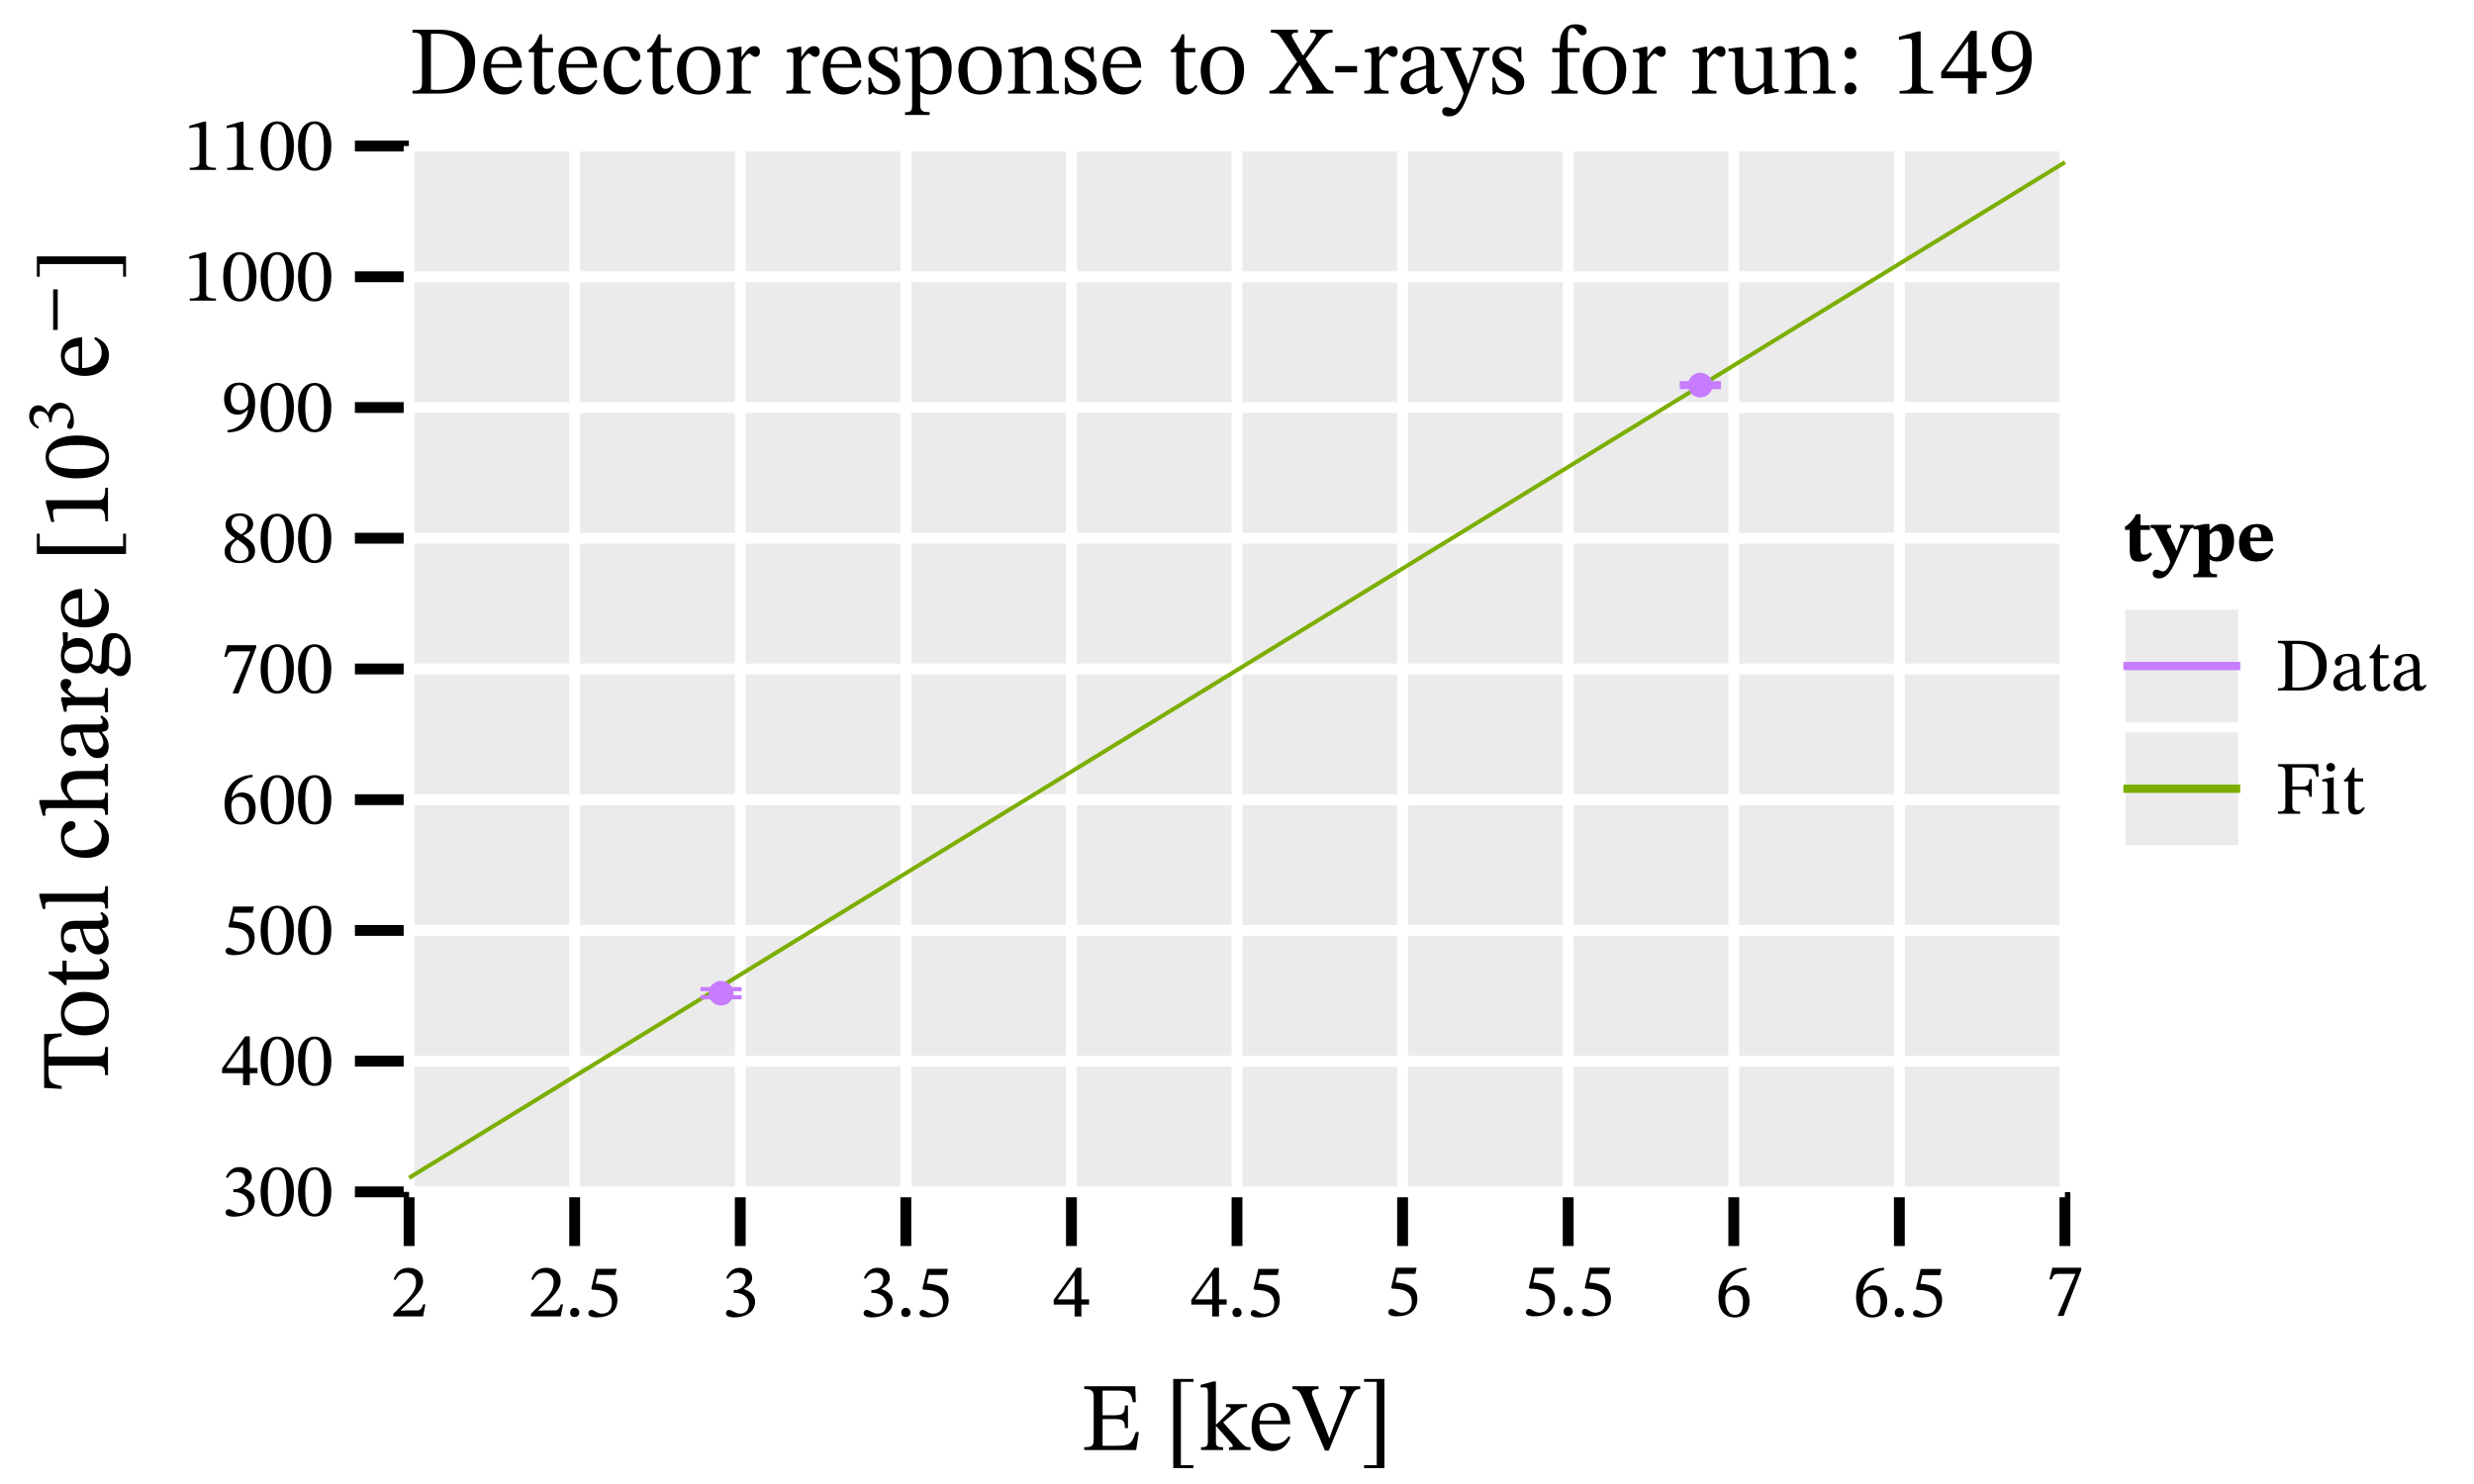 <?xml version="1.0" encoding="UTF-8" standalone="no"?>
<svg
   width="600pt"
   height="360pt"
   viewBox="0 0 600 360"
   version="1.1"
   id="svg223"
   sodipodi:docname="energy_calib_run_149_charge.pdf"
   xmlns:inkscape="http://www.inkscape.org/namespaces/inkscape"
   xmlns:sodipodi="http://sodipodi.sourceforge.net/DTD/sodipodi-0.dtd"
   xmlns:xlink="http://www.w3.org/1999/xlink"
   xmlns="http://www.w3.org/2000/svg"
   xmlns:svg="http://www.w3.org/2000/svg">
  <sodipodi:namedview
     id="namedview223"
     pagecolor="#ffffff"
     bordercolor="#666666"
     borderopacity="1.0"
     inkscape:showpageshadow="2"
     inkscape:pageopacity="0.0"
     inkscape:pagecheckerboard="0"
     inkscape:deskcolor="#d1d1d1"
     inkscape:document-units="pt" />
  <defs
     id="defs60">
    <g
       id="g60">
      <g
         id="glyph-0-0">
        <path
           d="M 7.562 0 C 12.656 0 16.016 -2.406 16.016 -7.828 C 16.016 -13.578 12.203 -15.484 7.297 -15.484 L 0.828 -15.484 L 0.828 -14.781 C 2.594 -14.781 3.141 -14.516 3.141 -12.797 L 3.141 -2.922 C 3.141 -1.016 2.891 -0.703 0.828 -0.703 L 0.828 0 Z M 6.688 -0.891 C 6.219 -0.891 5.766 -0.922 5.297 -0.969 L 5.297 -14.469 C 5.75 -14.516 6.078 -14.516 6.453 -14.516 C 11.328 -14.516 13.547 -12.094 13.547 -7.609 C 13.547 -2.312 10.984 -0.891 6.688 -0.891 Z M 6.688 -0.891 "
           id="path1" />
      </g>
      <g
         id="glyph-0-1">
        <path
           d="M 5.812 0.234 C 8.25 0.234 9.375 -1.25 10.219 -3.047 L 9.781 -3.375 C 9.031 -2.375 8.297 -1.531 6.391 -1.531 C 4.453 -1.531 2.734 -3.062 2.688 -6.266 L 10.156 -6.266 C 10.031 -9.562 8.344 -11.422 5.766 -11.422 C 3.016 -11.422 0.797 -9.547 0.797 -5.609 C 0.797 -1.812 3 0.234 5.812 0.234 Z M 2.703 -7.141 C 2.875 -9.281 3.766 -10.484 5.422 -10.484 C 7.094 -10.484 7.875 -8.891 7.938 -7.141 Z M 2.703 -7.141 "
           id="path2" />
      </g>
      <g
         id="glyph-0-2">
        <path
           d="M 6.906 -2.125 C 6.312 -1.453 6.016 -1.156 5.25 -1.156 C 4.328 -1.156 4.125 -1.719 4.125 -3.391 L 4.125 -10.031 L 6.781 -10.031 L 6.781 -11.031 L 4.125 -11.031 L 4.125 -14.375 L 3.531 -14.375 C 2.688 -12.375 1.984 -11.266 0.875 -10.578 L 0.875 -10.031 L 2.172 -10.031 L 2.172 -2.734 C 2.172 -0.609 2.844 0.234 4.438 0.234 C 5.938 0.234 6.438 -0.469 7.344 -1.75 Z M 6.906 -2.125 "
           id="path3" />
      </g>
      <g
         id="glyph-0-3">
        <path
           d="M 9.609 -3.484 C 8.547 -2.125 7.75 -1.531 6.219 -1.531 C 3.797 -1.531 2.641 -3.562 2.641 -6.438 C 2.641 -9.141 3.797 -10.562 5.703 -10.562 C 7.734 -10.562 6.953 -7.875 8.688 -7.875 C 9.359 -7.875 9.688 -8.25 9.688 -8.938 C 9.688 -10.297 8.312 -11.422 6.109 -11.422 C 2.703 -11.422 0.781 -9.031 0.781 -5.328 C 0.781 -2.047 2.547 0.234 5.484 0.234 C 8.016 0.234 9.172 -1.25 10.062 -3.156 Z M 9.609 -3.484 "
           id="path4" />
      </g>
      <g
         id="glyph-0-4">
        <path
           d="M 6.078 0.234 C 9.141 0.234 11.312 -1.844 11.312 -5.797 C 11.312 -9.281 9.312 -11.422 6.078 -11.422 C 2.891 -11.422 0.797 -9.125 0.797 -5.703 C 0.797 -1.891 2.781 0.234 6.078 0.234 Z M 6.172 -0.703 C 4.141 -0.688 3 -2.266 3 -6.016 C 3 -9.031 4.188 -10.531 5.984 -10.531 C 8.078 -10.531 9.141 -8.578 9.141 -5.672 C 9.141 -1.844 8.109 -0.703 6.172 -0.703 Z M 6.172 -0.703 "
           id="path5" />
      </g>
      <g
         id="glyph-0-5">
        <path
           d="M 6.578 0 L 6.578 -0.688 C 4.812 -0.688 4.359 -0.922 4.359 -2.406 L 4.359 -7.781 C 4.922 -8.719 5.672 -9.703 6.219 -9.703 C 6.5 -9.703 6.969 -8.906 7.75 -8.906 C 8.266 -8.906 8.781 -9.281 8.781 -10.172 C 8.781 -10.984 8.344 -11.5 7.422 -11.5 C 6.297 -11.5 5.578 -10.672 4.375 -8.938 L 4.312 -8.938 L 4.312 -11.359 L 3.75 -11.359 L 0.828 -10.656 L 0.828 -9.984 C 0.828 -9.984 1.078 -10.031 1.562 -10.031 C 2.406 -10.031 2.406 -9.609 2.406 -8.766 L 2.406 -2.281 C 2.406 -0.969 2.234 -0.688 0.688 -0.688 L 0.688 0 Z M 6.578 0 "
           id="path6" />
      </g>
      <g
         id="glyph-0-6">
        <path
           d="M 0.984 0.188 L 1.484 0.188 L 1.984 -0.359 L 2.031 -0.359 C 2.641 -0.094 3.344 0.266 4.719 0.266 C 6.828 0.266 8.672 -0.594 8.672 -2.797 C 8.672 -4.547 7.516 -5.422 5.375 -6.547 C 3.391 -7.562 2.609 -8.156 2.609 -9.078 C 2.609 -10.125 3.438 -10.625 4.531 -10.625 C 5.969 -10.625 6.828 -9.938 7.344 -7.703 L 7.984 -7.703 L 7.922 -11.312 L 7.453 -11.312 L 7.047 -10.812 L 7.016 -10.812 C 6.438 -11.094 5.719 -11.422 4.547 -11.422 C 2.516 -11.422 0.938 -10.391 0.938 -8.453 C 0.938 -6.719 1.906 -5.891 4.047 -4.812 C 6.25 -3.719 6.688 -3.281 6.688 -2.172 C 6.688 -1.062 5.844 -0.609 4.672 -0.609 C 2.922 -0.609 2.031 -1.438 1.531 -3.859 L 0.922 -3.859 Z M 0.984 0.188 "
           id="path7" />
      </g>
      <g
         id="glyph-0-7">
        <path
           d="M 6.484 5.188 L 6.484 4.5 C 4.641 4.5 4.188 4.188 4.188 2.656 L 4.188 -0.422 L 4.281 -0.422 C 4.969 0.047 5.766 0.234 6.672 0.234 C 9.5 0.234 11.828 -2.141 11.828 -6.156 C 11.828 -9.234 10.203 -11.422 7.875 -11.422 C 6.484 -11.422 5.344 -10.703 4.219 -9.375 L 4.141 -9.375 L 4.141 -11.359 L 3.562 -11.359 L 0.594 -10.703 L 0.594 -10.016 C 0.594 -10.016 1.031 -10.062 1.344 -10.062 C 2.125 -10.062 2.234 -9.75 2.234 -8.859 L 2.234 2.797 C 2.234 4.125 2 4.531 0.516 4.531 L 0.516 5.188 Z M 6.781 -0.688 C 5.469 -0.688 4.641 -1.75 4.188 -2.234 L 4.188 -8.391 C 4.641 -8.984 5.656 -9.828 6.906 -9.828 C 8.641 -9.828 9.688 -8.453 9.688 -5.484 C 9.688 -2.219 8.438 -0.688 6.781 -0.688 Z M 6.781 -0.688 "
           id="path8" />
      </g>
      <g
         id="glyph-0-8">
        <path
           d="M 13.078 0 L 13.078 -0.656 C 11.5 -0.656 11.328 -1.062 11.328 -2.375 L 11.328 -7.234 C 11.328 -9.938 10.328 -11.422 8.172 -11.422 C 6.688 -11.422 5.656 -10.578 4.375 -9.453 L 4.281 -9.453 L 4.312 -11.359 L 3.766 -11.359 L 0.781 -10.672 L 0.781 -9.984 C 0.781 -9.984 1.016 -10.031 1.406 -10.031 C 2.047 -10.031 2.406 -9.844 2.406 -9 L 2.406 -2.375 C 2.406 -1.062 2.328 -0.656 0.75 -0.656 L 0.75 0 L 6.156 0 L 6.156 -0.656 C 4.453 -0.656 4.359 -1.062 4.359 -2.375 L 4.359 -8.438 C 5.062 -9.078 5.938 -9.922 7.203 -9.922 C 8.266 -9.922 9.375 -9.469 9.375 -6.641 L 9.375 -2.375 C 9.375 -1.062 9.312 -0.656 7.641 -0.656 L 7.641 0 Z M 13.078 0 "
           id="path9" />
      </g>
      <g
         id="glyph-0-9">
        <path
           d="M 15.547 0 L 15.547 -0.688 C 14.375 -0.703 13.906 -0.969 13.125 -2.094 L 8.812 -8.406 L 12.094 -12.672 C 13.391 -14.391 13.859 -14.719 15.359 -14.781 L 15.359 -15.484 L 9.938 -15.484 L 9.938 -14.781 C 11.078 -14.781 11.328 -14.578 11.328 -14.234 C 11.328 -13.859 11.078 -13.391 10.703 -12.766 L 8.219 -9.219 L 8.203 -9.219 L 6.859 -11.453 C 6.297 -12.562 5.469 -13.531 5.469 -14.094 C 5.469 -14.578 5.812 -14.781 6.688 -14.781 L 6.953 -14.781 L 6.953 -15.484 L 0.406 -15.484 L 0.406 -14.781 C 2.031 -14.781 2.266 -14.422 3.391 -12.766 L 6.766 -7.703 L 2.828 -2.547 C 1.703 -1.062 1.297 -0.734 0.047 -0.688 L 0.047 0 L 5.25 0 L 5.25 -0.688 C 4 -0.688 3.75 -0.938 3.75 -1.344 C 3.75 -1.797 4.219 -2.422 4.531 -2.828 L 7.375 -6.859 L 7.422 -6.859 L 8.109 -5.672 L 9.594 -3.344 C 10.203 -2.375 10.438 -1.844 10.438 -1.344 C 10.438 -0.828 10.109 -0.688 9.188 -0.688 L 8.953 -0.688 L 8.953 0 Z M 15.547 0 "
           id="path10" />
      </g>
      <g
         id="glyph-0-10">
        <path
           d="M 6.359 -5.141 L 6.359 -6.672 L 1.062 -6.672 L 1.062 -5.141 Z M 6.359 -5.141 "
           id="path11" />
      </g>
      <g
         id="glyph-0-11">
        <path
           d="M 3.703 0.172 C 5.203 0.172 6.062 -0.5 7.156 -1.453 L 7.25 -1.453 C 7.406 -0.422 7.641 0.125 8.672 0.125 C 9.875 0.125 10.438 -0.375 11.219 -1.516 L 10.859 -1.891 C 10.531 -1.531 10.203 -1.297 9.75 -1.297 C 9.266 -1.297 9.047 -1.484 9.047 -2.453 L 9.047 -7.797 C 9.047 -10.25 8.078 -11.422 5.516 -11.422 C 2.938 -11.422 1.359 -10.156 1.359 -8.828 C 1.359 -8.062 1.891 -7.703 2.359 -7.703 C 3.016 -7.703 3.391 -8.062 3.391 -8.781 C 3.391 -10.203 3.625 -10.703 4.969 -10.703 C 6.391 -10.703 7.094 -9.922 7.094 -7.875 L 7.094 -6.828 C 5.062 -6.203 0.891 -5.578 0.891 -2.469 C 0.891 -0.969 1.891 0.172 3.703 0.172 Z M 7.094 -2.172 C 6.297 -1.516 5.438 -1.125 4.672 -1.125 C 3.656 -1.125 2.969 -1.859 2.969 -3.047 C 2.969 -4.875 4.953 -5.516 7.094 -6.062 Z M 7.094 -2.172 "
           id="path12" />
      </g>
      <g
         id="glyph-0-12">
        <path
           d="M 1.812 5.531 C 3.812 5.531 4.953 4.125 6.312 0.516 L 9.984 -9.141 C 10.328 -10.062 10.672 -10.469 11.609 -10.469 L 11.609 -11.141 L 7.609 -11.141 L 7.609 -10.469 C 8.391 -10.469 8.938 -10.344 8.938 -9.875 C 8.938 -9.703 8.859 -9.453 8.812 -9.281 L 6.531 -2.453 L 6.359 -2.453 L 6.062 -3.609 L 3.75 -8.781 C 3.609 -9.125 3.422 -9.516 3.422 -9.828 C 3.422 -10.219 3.703 -10.438 4.766 -10.438 L 4.766 -11.141 L -0.281 -11.141 L -0.281 -10.469 C 0.562 -10.469 0.891 -10.156 1.125 -9.609 L 4.594 -2.047 C 4.875 -1.406 5.297 -0.422 5.297 -0.125 C 5.297 0.562 3.891 3.812 3.047 3.812 C 2.703 3.812 2.031 3.297 1.219 3.297 C 0.609 3.297 0.141 3.609 0.141 4.312 C 0.141 5.203 0.844 5.531 1.812 5.531 Z M 1.812 5.531 "
           id="path13" />
      </g>
      <g
         id="glyph-0-13">
        <path
           d="M 6.766 0 L 6.766 -0.688 C 4.812 -0.688 4.359 -0.969 4.359 -2.797 L 4.359 -10.031 L 7.234 -10.031 L 7.234 -11.031 L 4.359 -11.031 L 4.359 -13.234 C 4.359 -15.219 4.625 -15.922 5.484 -15.922 C 6.062 -15.922 6.391 -15.5 6.688 -15.062 C 7.047 -14.609 7.344 -14.141 7.969 -14.141 C 8.5 -14.141 8.938 -14.469 8.938 -15.156 C 8.938 -16.219 7.828 -16.797 6.297 -16.797 C 4.641 -16.797 3.797 -16.156 3.156 -15.078 C 2.609 -14.094 2.422 -13.172 2.406 -11.031 L 0.609 -11.031 L 0.609 -10.031 L 2.406 -10.031 L 2.406 -2.797 C 2.406 -0.969 2.141 -0.688 0.422 -0.688 L 0.422 0 Z M 6.766 0 "
           id="path14" />
      </g>
      <g
         id="glyph-0-14">
        <path
           d="M 5.234 0.234 C 6.734 0.234 7.844 -0.469 9.094 -1.703 L 9.219 -1.703 L 9.219 0.125 L 9.734 0.125 L 12.719 -0.422 L 12.719 -1.062 L 12.484 -1.062 C 11.359 -1.062 11.078 -1.219 11.078 -2.609 L 11.078 -11.266 L 10.516 -11.266 L 7.203 -10.906 L 7.203 -10.25 C 8.719 -10.25 9.125 -10.125 9.125 -8.891 L 9.125 -2.688 C 8.172 -1.859 7.422 -1.266 6.219 -1.266 C 5 -1.266 4.094 -1.984 4.094 -4.375 L 4.094 -11.266 L 3.578 -11.266 L 0.547 -10.906 L 0.547 -10.25 C 1.812 -10.219 2.141 -10.125 2.141 -8.859 L 2.141 -4.078 C 2.141 -0.875 3.281 0.234 5.234 0.234 Z M 5.234 0.234 "
           id="path15" />
      </g>
      <g
         id="glyph-0-15">
        <path
           d="M 3.094 0.188 C 4.031 0.188 4.547 -0.453 4.547 -1.172 C 4.547 -1.984 4.031 -2.688 3.109 -2.688 C 2.234 -2.688 1.703 -2 1.703 -1.203 C 1.703 -0.406 2.141 0.188 3.094 0.188 Z M 3.094 -8.391 C 4.031 -8.391 4.547 -9.031 4.547 -9.75 C 4.547 -10.562 4.031 -11.266 3.109 -11.266 C 2.234 -11.266 1.703 -10.578 1.703 -9.781 C 1.703 -8.984 2.141 -8.391 3.094 -8.391 Z M 3.094 -8.391 "
           id="path16" />
      </g>
      <g
         id="glyph-0-16">
        <path
           d="M 10.031 0 L 10.031 -0.656 C 7.875 -0.656 7 -1.078 7 -2.234 L 7 -15.062 L 6.312 -15.062 L 1.75 -13.766 L 1.75 -12.984 C 2.469 -13.219 3.672 -13.359 4.141 -13.359 C 4.734 -13.359 4.922 -13.031 4.922 -12.203 L 4.922 -2.234 C 4.922 -1.062 4.094 -0.656 1.891 -0.656 L 1.891 0 Z M 10.031 0 "
           id="path17" />
      </g>
      <g
         id="glyph-0-17">
        <path
           d="M 8.938 0 L 8.938 -3.719 L 11.328 -3.719 L 11.328 -5.344 L 8.938 -5.344 L 8.938 -15.203 L 7.5 -15.203 L 0.312 -5.203 L 0.312 -3.719 L 6.828 -3.719 L 6.828 0 Z M 1.609 -5.438 L 6.734 -12.625 L 6.828 -12.625 L 6.828 -5.344 L 1.609 -5.344 Z M 1.609 -5.438 "
           id="path18" />
      </g>
      <g
         id="glyph-0-18">
        <path
           d="M 2 0.312 C 7.203 0.266 10.609 -2.734 10.609 -8.812 C 10.609 -12.297 9.172 -15.219 5.656 -15.219 C 2.688 -15.219 0.922 -13.359 0.922 -10.172 C 0.922 -7.062 2.594 -5.234 5.156 -5.234 C 6.344 -5.234 7.188 -5.719 8.25 -6.688 L 8.391 -6.672 C 7.875 -2.844 5.203 -0.75 1.953 -0.375 Z M 5.859 -6.625 C 3.906 -6.625 2.969 -8.125 2.969 -10.328 C 2.969 -13.344 4.031 -14.422 5.562 -14.422 C 7.641 -14.422 8.484 -12.328 8.484 -9.375 C 8.484 -7.344 7.234 -6.625 5.859 -6.625 Z M 5.859 -6.625 "
           id="path19" />
      </g>
      <g
         id="glyph-0-19">
        <path
           d="M 13.438 0 L 14.094 -4.375 L 13.344 -4.375 C 12.422 -1.578 12 -1.016 8.344 -1.031 L 5.297 -1.031 L 5.297 -7.516 L 8.062 -7.516 C 10.219 -7.516 10.703 -7.25 10.703 -5.328 L 11.453 -5.328 L 11.453 -10.797 L 10.703 -10.797 C 10.703 -8.891 10.219 -8.438 8.062 -8.438 L 5.297 -8.438 L 5.297 -14.422 L 8.766 -14.422 C 11.656 -14.422 12.25 -13.969 12.609 -11.609 L 13.359 -11.609 L 13.219 -15.484 L 0.844 -15.484 L 0.844 -14.781 C 2.75 -14.781 3.141 -14.391 3.141 -12.609 L 3.141 -2.781 C 3.141 -0.938 2.75 -0.703 0.844 -0.703 L 0.844 0 Z M 13.438 0 "
           id="path20" />
      </g>
      <g
         id="glyph-0-20">
        <path
           d="M 7.062 4.375 L 7.062 3.672 L 4 3.672 L 4 -16.547 L 7.062 -16.547 L 7.062 -17.25 L 2.141 -17.25 L 2.141 4.375 Z M 7.062 4.375 "
           id="path21" />
      </g>
      <g
         id="glyph-0-21">
        <path
           d="M 6.062 0 L 6.062 -0.688 C 4.578 -0.688 4.312 -0.938 4.312 -2.141 L 4.312 -5.719 L 4.453 -5.719 L 8.156 -1.531 C 8.266 -1.406 8.406 -1.172 8.406 -0.969 C 8.406 -0.75 8.172 -0.688 7.5 -0.688 L 7.5 0 L 12.703 0 L 12.703 -0.688 C 11.703 -0.688 11.328 -0.75 10.203 -2.047 L 6.062 -6.719 L 7.234 -7.688 C 9.891 -10.016 10.328 -10.438 11.859 -10.438 L 11.859 -11.141 L 6.766 -11.141 L 6.766 -10.438 C 7.656 -10.438 7.922 -10.328 7.922 -10.016 C 7.922 -9.641 7.594 -9.359 7.5 -9.266 L 4.453 -6.25 L 4.312 -6.25 L 4.312 -16.641 L 3.672 -16.641 L 0.609 -15.812 L 0.609 -15.172 C 0.609 -15.172 1.078 -15.219 1.406 -15.219 C 2.188 -15.219 2.359 -15.016 2.359 -14.016 L 2.359 -2.234 C 2.359 -0.938 2.125 -0.688 0.703 -0.688 L 0.703 0 Z M 6.062 0 "
           id="path22" />
      </g>
      <g
         id="glyph-0-22">
        <path
           d="M 8.578 0.125 L 13.438 -11.703 C 14.562 -14.375 14.875 -14.781 16.188 -14.781 L 16.188 -15.484 L 11.234 -15.484 L 11.234 -14.781 C 12.344 -14.781 12.812 -14.609 12.812 -13.969 C 12.812 -13.547 12.703 -13.172 12.562 -12.812 L 9.594 -5.328 L 8.766 -2.969 L 8.641 -2.969 L 7.734 -5.438 L 4.875 -12.438 C 4.594 -13.125 4.484 -13.578 4.484 -13.875 C 4.484 -14.75 5.469 -14.781 6.078 -14.781 L 6.078 -15.484 L -0.234 -15.484 L -0.234 -14.781 C 1.031 -14.781 1.562 -14.203 2.234 -12.625 L 7.641 0.125 Z M 8.578 0.125 "
           id="path23" />
      </g>
      <g
         id="glyph-0-23">
        <path
           d="M 6.031 4.375 L 6.031 -17.25 L 1.109 -17.25 L 1.109 -16.547 L 4.172 -16.547 L 4.172 3.672 L 1.109 3.672 L 1.109 4.375 Z M 6.031 4.375 "
           id="path24" />
      </g>
      <g
         id="glyph-1-0">
        <path
           d="M 7.922 0 L 8.5 -2.938 L 7.969 -2.938 C 7.547 -1.828 7.312 -1.453 6.344 -1.453 L 3.797 -1.453 L 2.516 -1.391 L 2.516 -1.484 L 4.938 -3.781 C 6.875 -5.734 7.922 -7 7.922 -8.625 C 7.922 -10.562 6.469 -11.797 4.406 -11.797 C 2.625 -11.797 1.375 -10.781 0.812 -9 L 1.25 -8.812 C 1.922 -10.188 2.734 -10.609 3.922 -10.609 C 5.328 -10.609 6.219 -9.734 6.219 -8.359 C 6.219 -6.438 5.297 -5.281 3.484 -3.406 L 0.703 -0.625 L 0.703 0 Z M 7.922 0 "
           id="path25" />
      </g>
      <g
         id="glyph-1-1">
        <path
           d="M 2.219 0.141 C 2.953 0.141 3.359 -0.344 3.359 -0.922 C 3.359 -1.547 2.953 -2.094 2.234 -2.094 C 1.562 -2.094 1.141 -1.562 1.141 -0.938 C 1.141 -0.312 1.484 0.141 2.219 0.141 Z M 2.219 0.141 "
           id="path26" />
      </g>
      <g
         id="glyph-1-2">
        <path
           d="M 3.188 0.234 C 6.109 0.234 8.125 -1.188 8.125 -4.016 C 8.125 -6.891 5.859 -7.75 2.844 -7.969 L 3.328 -10.062 L 7.641 -10.062 L 7.938 -11.547 L 2.922 -11.547 L 1.781 -6.766 L 2 -6.484 C 4.422 -6.438 6.781 -6 6.781 -3.281 C 6.781 -1.375 5.625 -0.672 4.328 -0.672 C 3.156 -0.672 2.547 -1.578 1.812 -1.578 C 1.359 -1.578 1.078 -1.203 1.078 -0.781 C 1.078 -0.109 1.781 0.234 3.188 0.234 Z M 3.188 0.234 "
           id="path27" />
      </g>
      <g
         id="glyph-1-3">
        <path
           d="M 3.141 0.234 C 5.812 0.234 8.141 -1.047 8.141 -3.562 C 8.141 -5.188 6.906 -6.156 5.438 -6.609 L 5.438 -6.672 C 6.594 -7.406 7.422 -8.078 7.422 -9.344 C 7.422 -10.734 6.344 -11.797 4.469 -11.797 C 2.969 -11.797 1.828 -10.953 1.156 -9.359 L 1.578 -9.125 C 2.203 -10.094 2.875 -10.609 3.984 -10.609 C 5.109 -10.609 5.844 -9.984 5.844 -8.906 C 5.844 -7.422 4.547 -6.422 3.297 -6.422 L 2.953 -6.422 L 2.953 -5.719 L 3.312 -5.719 C 5.078 -5.719 6.641 -4.641 6.641 -3 C 6.641 -1.203 5.516 -0.672 4.359 -0.672 C 3.422 -0.672 2.531 -1.578 1.797 -1.578 C 1.312 -1.578 1.078 -1.156 1.078 -0.766 C 1.078 -0.297 1.484 0.234 3.141 0.234 Z M 3.141 0.234 "
           id="path28" />
      </g>
      <g
         id="glyph-1-4">
        <path
           d="M 6.953 0 L 6.953 -2.891 L 8.812 -2.891 L 8.812 -4.156 L 6.953 -4.156 L 6.953 -11.828 L 5.828 -11.828 L 0.234 -4.047 L 0.234 -2.891 L 5.312 -2.891 L 5.312 0 Z M 1.25 -4.234 L 5.234 -9.828 L 5.312 -9.828 L 5.312 -4.156 L 1.25 -4.156 Z M 1.25 -4.234 "
           id="path29" />
      </g>
      <g
         id="glyph-1-5">
        <path
           d="M 4.75 0.219 C 7.062 0.219 8.375 -1.234 8.375 -3.719 C 8.375 -6.125 7.078 -7.562 5.078 -7.562 C 4.125 -7.562 3.453 -7.172 2.688 -6.438 L 2.562 -6.453 C 3.031 -9.125 5.078 -10.922 7.641 -11.312 L 7.609 -11.844 C 3.672 -11.672 0.828 -9.125 0.828 -4.703 C 0.828 -2.016 2.016 0.219 4.75 0.219 Z M 4.828 -0.422 C 3.219 -0.422 2.469 -2.047 2.469 -4.328 C 2.469 -5.922 3.469 -6.5 4.531 -6.5 C 6.047 -6.5 6.781 -5.219 6.781 -3.578 C 6.781 -1.25 6.047 -0.422 4.828 -0.422 Z M 4.828 -0.422 "
           id="path30" />
      </g>
      <g
         id="glyph-1-6">
        <path
           d="M 4.219 0.141 L 8.5 -10.984 L 8.5 -11.547 L 1.5 -11.547 L 0.766 -8.75 L 1.344 -8.688 C 1.828 -9.875 1.984 -10.062 3 -10.062 L 7.094 -10.062 L 2.766 0.141 Z M 4.219 0.141 "
           id="path31" />
      </g>
      <g
         id="glyph-1-7">
        <path
           d="M 4.531 0.203 C 7.406 0.203 8.578 -2.672 8.578 -5.812 C 8.578 -9.578 6.922 -11.766 4.562 -11.766 C 1.906 -11.766 0.5 -9.344 0.5 -5.859 C 0.5 -2.625 1.578 0.203 4.531 0.203 Z M 4.531 -0.453 C 3.062 -0.453 2.25 -2.219 2.25 -5.766 C 2.25 -9.406 3.062 -11.141 4.516 -11.141 C 6.016 -11.141 6.797 -9.422 6.797 -5.703 C 6.797 -2.188 5.969 -0.453 4.531 -0.453 Z M 4.531 -0.453 "
           id="path32" />
      </g>
      <g
         id="glyph-1-8">
        <path
           d="M 4.516 0.219 C 6.688 0.219 8.219 -0.828 8.219 -2.75 C 8.219 -4.219 7.531 -5.094 5.406 -6.391 L 5.406 -6.453 C 7.109 -7.391 7.766 -7.984 7.766 -9.328 C 7.766 -10.781 6.375 -11.859 4.562 -11.859 C 2.547 -11.859 1.078 -10.812 1.078 -9.141 C 1.078 -7.906 1.484 -7.141 3.359 -5.844 L 3.359 -5.797 C 1.656 -4.656 0.844 -4.062 0.844 -2.609 C 0.844 -0.734 2.375 0.219 4.516 0.219 Z M 3.922 -5.5 C 6.125 -4.062 6.672 -3.391 6.672 -2.219 C 6.672 -0.969 5.719 -0.344 4.578 -0.344 C 3.188 -0.344 2.266 -1.094 2.266 -2.75 C 2.266 -4.016 2.859 -4.656 3.922 -5.5 Z M 4.844 -6.75 C 3.203 -7.734 2.516 -8.391 2.516 -9.469 C 2.516 -10.594 3.281 -11.25 4.531 -11.25 C 5.703 -11.25 6.422 -10.578 6.422 -9.359 C 6.422 -8.188 6.047 -7.484 4.844 -6.75 Z M 4.844 -6.75 "
           id="path33" />
      </g>
      <g
         id="glyph-1-9">
        <path
           d="M 1.562 0.234 C 5.609 0.203 8.25 -2.125 8.25 -6.859 C 8.25 -9.562 7.125 -11.844 4.406 -11.844 C 2.094 -11.844 0.719 -10.391 0.719 -7.922 C 0.719 -5.5 2.016 -4.062 4.016 -4.062 C 4.938 -4.062 5.594 -4.453 6.422 -5.203 L 6.531 -5.188 C 6.125 -2.219 4.047 -0.594 1.516 -0.297 Z M 4.562 -5.156 C 3.047 -5.156 2.312 -6.328 2.312 -8.031 C 2.312 -10.375 3.141 -11.219 4.328 -11.219 C 5.938 -11.219 6.594 -9.578 6.594 -7.297 C 6.594 -5.719 5.625 -5.156 4.562 -5.156 Z M 4.562 -5.156 "
           id="path34" />
      </g>
      <g
         id="glyph-1-10">
        <path
           d="M 7.812 0 L 7.812 -0.516 C 6.125 -0.516 5.438 -0.844 5.438 -1.734 L 5.438 -11.719 L 4.906 -11.719 L 1.359 -10.703 L 1.359 -10.094 C 1.922 -10.281 2.859 -10.391 3.219 -10.391 C 3.688 -10.391 3.828 -10.141 3.828 -9.5 L 3.828 -1.734 C 3.828 -0.828 3.188 -0.516 1.469 -0.516 L 1.469 0 Z M 7.812 0 "
           id="path35" />
      </g>
      <g
         id="glyph-1-11">
        <path
           d="M 5.891 0 C 9.844 0 12.469 -1.875 12.469 -6.078 C 12.469 -10.562 9.5 -12.047 5.688 -12.047 L 0.641 -12.047 L 0.641 -11.484 C 2.016 -11.484 2.438 -11.297 2.438 -9.953 L 2.438 -2.266 C 2.438 -0.781 2.25 -0.547 0.641 -0.547 L 0.641 0 Z M 5.203 -0.703 C 4.844 -0.703 4.484 -0.719 4.125 -0.75 L 4.125 -11.25 C 4.469 -11.297 4.734 -11.297 5.016 -11.297 C 8.812 -11.297 10.531 -9.406 10.531 -5.922 C 10.531 -1.797 8.547 -0.703 5.203 -0.703 Z M 5.203 -0.703 "
           id="path36" />
      </g>
      <g
         id="glyph-1-12">
        <path
           d="M 2.875 0.125 C 4.047 0.125 4.703 -0.391 5.578 -1.141 L 5.641 -1.141 C 5.75 -0.328 5.938 0.094 6.75 0.094 C 7.672 0.094 8.125 -0.297 8.719 -1.172 L 8.453 -1.469 C 8.188 -1.188 7.938 -1.016 7.594 -1.016 C 7.203 -1.016 7.031 -1.156 7.031 -1.906 L 7.031 -6.062 C 7.031 -7.969 6.281 -8.891 4.281 -8.891 C 2.297 -8.891 1.062 -7.906 1.062 -6.875 C 1.062 -6.266 1.469 -6 1.828 -6 C 2.344 -6 2.641 -6.266 2.641 -6.844 C 2.641 -7.938 2.828 -8.328 3.875 -8.328 C 4.969 -8.328 5.516 -7.719 5.516 -6.125 L 5.516 -5.312 C 3.938 -4.828 0.703 -4.344 0.703 -1.922 C 0.703 -0.75 1.469 0.125 2.875 0.125 Z M 5.516 -1.688 C 4.891 -1.172 4.234 -0.875 3.625 -0.875 C 2.844 -0.875 2.312 -1.453 2.312 -2.359 C 2.312 -3.797 3.844 -4.281 5.516 -4.703 Z M 5.516 -1.688 "
           id="path37" />
      </g>
      <g
         id="glyph-1-13">
        <path
           d="M 5.375 -1.656 C 4.906 -1.141 4.672 -0.891 4.094 -0.891 C 3.375 -0.891 3.203 -1.344 3.203 -2.641 L 3.203 -7.812 L 5.281 -7.812 L 5.281 -8.578 L 3.203 -8.578 L 3.203 -11.188 L 2.75 -11.188 C 2.094 -9.625 1.547 -8.766 0.672 -8.234 L 0.672 -7.812 L 1.688 -7.812 L 1.688 -2.125 C 1.688 -0.469 2.219 0.188 3.453 0.188 C 4.625 0.188 5 -0.359 5.719 -1.359 Z M 5.375 -1.656 "
           id="path38" />
      </g>
      <g
         id="glyph-1-14">
        <path
           d="M 6.031 0 L 6.031 -0.547 C 4.594 -0.547 4.125 -0.766 4.125 -2.016 L 4.125 -5.859 L 6.281 -5.859 C 7.859 -5.859 8.234 -5.625 8.234 -4.141 L 8.859 -4.141 L 8.859 -8.391 L 8.234 -8.391 C 8.234 -6.906 7.859 -6.578 6.281 -6.578 L 4.125 -6.578 L 4.125 -11.219 L 7.031 -11.219 C 9.438 -11.219 9.609 -10.781 9.938 -9.031 L 10.516 -9.031 L 10.406 -12.047 L 0.656 -12.047 L 0.656 -11.484 C 1.984 -11.484 2.438 -11.234 2.438 -9.969 L 2.438 -2.125 C 2.438 -0.766 2.141 -0.547 0.656 -0.547 L 0.656 0 Z M 6.031 0 "
           id="path39" />
      </g>
      <g
         id="glyph-1-15">
        <path
           d="M 4.703 0 L 4.703 -0.516 C 3.484 -0.516 3.391 -0.781 3.391 -1.844 L 3.391 -8.828 L 2.922 -8.828 L 0.609 -8.328 L 0.609 -7.797 C 0.609 -7.797 0.812 -7.828 1.062 -7.828 C 1.594 -7.828 1.875 -7.75 1.875 -6.969 L 1.875 -1.844 C 1.875 -0.812 1.812 -0.516 0.594 -0.516 L 0.594 0 Z M 2.656 -10.266 C 3.297 -10.266 3.703 -10.734 3.703 -11.312 C 3.703 -11.859 3.297 -12.328 2.656 -12.328 C 2.016 -12.328 1.609 -11.859 1.609 -11.312 C 1.609 -10.734 2.031 -10.266 2.656 -10.266 Z M 2.656 -10.266 "
           id="path40" />
      </g>
      <g
         id="glyph-2-0">
        <path
           d="M 0 -10.531 L -0.703 -10.531 C -0.703 -8.5 -0.938 -8.203 -3.094 -8.203 L -14.422 -8.203 L -14.422 -9.688 C -14.422 -12.297 -13.812 -12.578 -11.234 -13.094 L -11.234 -13.828 L -15.484 -13.641 L -15.484 -0.609 L -11.234 -0.359 L -11.234 -1.078 C -13.812 -1.578 -14.422 -1.906 -14.422 -4.5 L -14.422 -6.016 L -3.094 -6.016 C -0.938 -6.016 -0.703 -5.672 -0.703 -3.703 L 0 -3.703 Z M 0 -10.531 "
           id="path41" />
      </g>
      <g
         id="glyph-2-1">
        <path
           d="M 0.234 -6.078 C 0.234 -9.141 -1.844 -11.312 -5.797 -11.312 C -9.281 -11.312 -11.422 -9.312 -11.422 -6.078 C -11.422 -2.891 -9.125 -0.797 -5.703 -0.797 C -1.891 -0.797 0.234 -2.781 0.234 -6.078 Z M -0.703 -6.172 C -0.688 -4.141 -2.266 -3 -6.016 -3 C -9.031 -3 -10.531 -4.188 -10.531 -5.984 C -10.531 -8.078 -8.578 -9.141 -5.672 -9.141 C -1.844 -9.141 -0.703 -8.109 -0.703 -6.172 Z M -0.703 -6.172 "
           id="path42" />
      </g>
      <g
         id="glyph-2-2">
        <path
           d="M -2.125 -6.906 C -1.453 -6.312 -1.156 -6.016 -1.156 -5.25 C -1.156 -4.328 -1.719 -4.125 -3.391 -4.125 L -10.031 -4.125 L -10.031 -6.781 L -11.031 -6.781 L -11.031 -4.125 L -14.375 -4.125 L -14.375 -3.531 C -12.375 -2.688 -11.266 -1.984 -10.578 -0.875 L -10.031 -0.875 L -10.031 -2.172 L -2.734 -2.172 C -0.609 -2.172 0.234 -2.844 0.234 -4.438 C 0.234 -5.938 -0.469 -6.438 -1.75 -7.344 Z M -2.125 -6.906 "
           id="path43" />
      </g>
      <g
         id="glyph-2-3">
        <path
           d="M 0.172 -3.703 C 0.172 -5.203 -0.5 -6.062 -1.453 -7.156 L -1.453 -7.25 C -0.422 -7.406 0.125 -7.641 0.125 -8.672 C 0.125 -9.875 -0.375 -10.438 -1.516 -11.219 L -1.891 -10.859 C -1.531 -10.531 -1.297 -10.203 -1.297 -9.75 C -1.297 -9.266 -1.484 -9.047 -2.453 -9.047 L -7.797 -9.047 C -10.25 -9.047 -11.422 -8.078 -11.422 -5.516 C -11.422 -2.938 -10.156 -1.359 -8.828 -1.359 C -8.062 -1.359 -7.703 -1.891 -7.703 -2.359 C -7.703 -3.016 -8.062 -3.391 -8.781 -3.391 C -10.203 -3.391 -10.703 -3.625 -10.703 -4.969 C -10.703 -6.391 -9.922 -7.094 -7.875 -7.094 L -6.828 -7.094 C -6.203 -5.062 -5.578 -0.891 -2.469 -0.891 C -0.969 -0.891 0.172 -1.891 0.172 -3.703 Z M -2.172 -7.094 C -1.516 -6.297 -1.125 -5.438 -1.125 -4.672 C -1.125 -3.656 -1.859 -2.969 -3.047 -2.969 C -4.875 -2.969 -5.516 -4.953 -6.062 -7.094 Z M -2.172 -7.094 "
           id="path44" />
      </g>
      <g
         id="glyph-2-4">
        <path
           d="M 0 -6.125 L -0.688 -6.125 C -0.688 -4.438 -1.016 -4.312 -2.375 -4.312 L -16.641 -4.312 L -16.641 -3.719 L -15.812 -0.609 L -15.172 -0.609 C -15.172 -0.609 -15.219 -0.969 -15.219 -1.359 C -15.219 -1.953 -15.172 -2.359 -14.203 -2.359 L -2.375 -2.359 C -1.062 -2.359 -0.688 -2.266 -0.688 -0.703 L 0 -0.703 Z M 0 -6.125 "
           id="path45" />
      </g>
      <g
         id="glyph-2-5">
        <path
           d="M -3.484 -9.609 C -2.125 -8.547 -1.531 -7.75 -1.531 -6.219 C -1.531 -3.797 -3.562 -2.641 -6.438 -2.641 C -9.141 -2.641 -10.562 -3.797 -10.562 -5.703 C -10.562 -7.734 -7.875 -6.953 -7.875 -8.688 C -7.875 -9.359 -8.25 -9.688 -8.938 -9.688 C -10.297 -9.688 -11.422 -8.312 -11.422 -6.109 C -11.422 -2.703 -9.031 -0.781 -5.328 -0.781 C -2.047 -0.781 0.234 -2.547 0.234 -5.484 C 0.234 -8.016 -1.25 -9.172 -3.156 -10.062 Z M -3.484 -9.609 "
           id="path46" />
      </g>
      <g
         id="glyph-2-6">
        <path
           d="M 0 -13.094 L -0.688 -13.094 C -0.688 -11.609 -1.125 -11.359 -2.375 -11.359 L -7.062 -11.359 C -9 -11.359 -11.422 -10.906 -11.422 -8.203 C -11.422 -6.953 -10.891 -5.859 -9.5 -4.375 L -9.5 -4.312 L -16.641 -4.312 L -16.641 -3.672 L -15.812 -0.516 L -15.156 -0.516 C -15.156 -0.516 -15.203 -0.828 -15.203 -1.203 C -15.203 -1.844 -15.078 -2.359 -14.25 -2.359 L -2.188 -2.359 C -0.875 -2.359 -0.688 -1.938 -0.688 -0.703 L 0 -0.703 L 0 -6.062 L -0.688 -6.062 C -0.688 -4.438 -1.062 -4.312 -2.281 -4.312 L -8.453 -4.312 C -9.516 -5.469 -9.922 -6.312 -9.922 -7.234 C -9.922 -9.141 -8.297 -9.406 -6.359 -9.406 L -2.281 -9.406 C -1.156 -9.406 -0.688 -9.312 -0.688 -7.688 L 0 -7.688 Z M 0 -13.094 "
           id="path47" />
      </g>
      <g
         id="glyph-2-7">
        <path
           d="M 0 -6.578 L -0.688 -6.578 C -0.688 -4.812 -0.922 -4.359 -2.406 -4.359 L -7.781 -4.359 C -8.719 -4.922 -9.703 -5.672 -9.703 -6.219 C -9.703 -6.5 -8.906 -6.969 -8.906 -7.75 C -8.906 -8.266 -9.281 -8.781 -10.172 -8.781 C -10.984 -8.781 -11.5 -8.344 -11.5 -7.422 C -11.5 -6.297 -10.672 -5.578 -8.938 -4.375 L -8.938 -4.312 L -11.359 -4.312 L -11.359 -3.75 L -10.656 -0.828 L -9.984 -0.828 C -9.984 -0.828 -10.031 -1.078 -10.031 -1.562 C -10.031 -2.406 -9.609 -2.406 -8.766 -2.406 L -2.281 -2.406 C -0.969 -2.406 -0.688 -2.234 -0.688 -0.688 L 0 -0.688 Z M 0 -6.578 "
           id="path48" />
      </g>
      <g
         id="glyph-2-8">
        <path
           d="M 5.531 -4.5 C 5.531 -7.469 4.453 -10.953 1.297 -10.953 C -1.406 -10.953 -1.516 -8.688 -1.516 -5.719 C -1.516 -3.562 -1.75 -2.938 -2.453 -2.938 C -2.844 -2.938 -3.703 -3.328 -4.031 -3.562 C -3.812 -4.172 -3.672 -4.828 -3.672 -5.578 C -3.672 -8.062 -5.062 -9.75 -7.25 -9.75 C -8.438 -9.75 -9.219 -9.234 -9.688 -8.906 L -9.797 -8.906 L -9.734 -11.125 L -11 -11.125 L -10.844 -8.109 C -11.219 -7.344 -11.422 -6.453 -11.422 -5.469 C -11.422 -2.969 -9.938 -1.203 -7.594 -1.203 C -6.062 -1.203 -5.016 -1.891 -4.375 -3.016 L -4.328 -3.016 C -3.484 -1.906 -2.5 -1.078 -1.656 -1.078 C -0.922 -1.078 -0.234 -1.75 0.047 -2.406 L 0.141 -2.406 C 1.359 -1.125 2.172 -0.5 2.938 -0.5 C 4.234 -0.5 5.531 -1.406 5.531 -4.5 Z M 0.234 -3 C 0.234 -3.328 0.266 -3.766 0.281 -5.656 C 0.281 -5.719 0.281 -5.797 0.281 -5.859 C 0.312 -7.453 0.328 -9.75 1.953 -9.75 C 2.969 -9.75 4.188 -8.641 4.188 -5.859 C 4.188 -3.469 3.516 -2.328 2.141 -2.328 C 1.656 -2.328 1.109 -2.5 0.234 -3 Z M -4.5 -5.609 C -4.5 -4.078 -5.656 -3.281 -7.688 -3.281 C -9.656 -3.281 -10.578 -4.078 -10.578 -5.297 C -10.578 -6.812 -9.312 -7.656 -7.406 -7.656 C -5.156 -7.656 -4.5 -6.781 -4.5 -5.609 Z M -4.5 -5.609 "
           id="path49" />
      </g>
      <g
         id="glyph-2-9">
        <path
           d="M 0.234 -5.812 C 0.234 -8.25 -1.25 -9.375 -3.047 -10.219 L -3.375 -9.781 C -2.375 -9.031 -1.531 -8.297 -1.531 -6.391 C -1.531 -4.453 -3.062 -2.734 -6.266 -2.688 L -6.266 -10.156 C -9.562 -10.031 -11.422 -8.344 -11.422 -5.766 C -11.422 -3.016 -9.547 -0.797 -5.609 -0.797 C -1.812 -0.797 0.234 -3 0.234 -5.812 Z M -7.141 -2.703 C -9.281 -2.875 -10.484 -3.766 -10.484 -5.422 C -10.484 -7.094 -8.891 -7.875 -7.141 -7.938 Z M -7.141 -2.703 "
           id="path50" />
      </g>
      <g
         id="glyph-2-10">
        <path
           d="M 4.375 -7.062 L 3.672 -7.062 L 3.672 -4 L -16.547 -4 L -16.547 -7.062 L -17.25 -7.062 L -17.25 -2.141 L 4.375 -2.141 Z M 4.375 -7.062 "
           id="path51" />
      </g>
      <g
         id="glyph-2-11">
        <path
           d="M 0 -10.031 L -0.656 -10.031 C -0.656 -7.875 -1.078 -7 -2.234 -7 L -15.062 -7 L -15.062 -6.312 L -13.766 -1.75 L -12.984 -1.75 C -13.219 -2.469 -13.359 -3.672 -13.359 -4.141 C -13.359 -4.734 -13.031 -4.922 -12.203 -4.922 L -2.234 -4.922 C -1.062 -4.922 -0.656 -4.094 -0.656 -1.891 L 0 -1.891 Z M 0 -10.031 "
           id="path52" />
      </g>
      <g
         id="glyph-2-12">
        <path
           d="M 0.266 -5.812 C 0.266 -9.516 -3.438 -11.031 -7.469 -11.031 C -12.328 -11.031 -15.125 -8.906 -15.125 -5.859 C -15.125 -2.453 -12.016 -0.641 -7.547 -0.641 C -3.375 -0.641 0.266 -2.031 0.266 -5.812 Z M -0.594 -5.812 C -0.594 -3.938 -2.844 -2.891 -7.422 -2.891 C -12.094 -2.891 -14.328 -3.938 -14.328 -5.797 C -14.328 -7.734 -12.109 -8.734 -7.328 -8.734 C -2.797 -8.734 -0.594 -7.688 -0.594 -5.812 Z M -0.594 -5.812 "
           id="path53" />
      </g>
      <g
         id="glyph-2-13">
        <path
           d="M 4.375 -6.031 L -17.25 -6.031 L -17.25 -1.109 L -16.547 -1.109 L -16.547 -4.172 L 3.672 -4.172 L 3.672 -1.109 L 4.375 -1.109 Z M 4.375 -6.031 "
           id="path54" />
      </g>
      <g
         id="glyph-3-0">
        <path
           d="M 0.219 -2.828 C 0.219 -5.234 -0.938 -7.328 -3.203 -7.328 C -4.672 -7.328 -5.547 -6.219 -5.953 -4.906 L -6 -4.906 C -6.672 -5.938 -7.281 -6.688 -8.422 -6.688 C -9.672 -6.688 -10.625 -5.703 -10.625 -4.031 C -10.625 -2.672 -9.859 -1.656 -8.438 -1.047 L -8.219 -1.422 C -9.094 -1.984 -9.547 -2.594 -9.547 -3.578 C -9.547 -4.609 -9 -5.266 -8.016 -5.266 C -6.688 -5.266 -5.781 -4.094 -5.781 -2.969 L -5.781 -2.656 L -5.141 -2.656 L -5.141 -2.984 C -5.141 -4.578 -4.172 -5.969 -2.703 -5.969 C -1.094 -5.969 -0.609 -4.969 -0.609 -3.922 C -0.609 -3.078 -1.422 -2.281 -1.422 -1.609 C -1.422 -1.188 -1.047 -0.969 -0.688 -0.969 C -0.266 -0.969 0.219 -1.344 0.219 -2.828 Z M 0.219 -2.828 "
           id="path55" />
      </g>
      <g
         id="glyph-3-1">
        <path
           d="M -3.703 -10.859 L -4.812 -10.859 L -4.812 -1.016 L -3.703 -1.016 Z M -3.703 -10.859 "
           id="path56" />
      </g>
      <g
         id="glyph-4-0">
        <path
           d="M 6.547 -2.047 C 6.109 -1.688 5.797 -1.453 5.078 -1.453 C 4.375 -1.453 4.156 -1.797 4.156 -3.141 L 4.156 -7.453 L 6.453 -7.453 L 6.453 -8.578 L 4.156 -8.578 L 4.156 -11.266 L 3.078 -11.266 C 2.344 -9.734 1.406 -8.859 0.391 -8.234 L 0.391 -7.453 L 1.547 -7.453 L 1.547 -2.5 C 1.547 -0.391 2.25 0.25 3.688 0.25 C 5.609 0.25 6.25 -0.547 7 -1.547 Z M 6.547 -2.047 "
           id="path57" />
      </g>
      <g
         id="glyph-4-1">
        <path
           d="M 1.625 4.312 C 3.266 4.312 4.406 2.984 5.609 0.297 L 8.875 -7 C 9.172 -7.672 9.406 -7.953 10.109 -7.953 L 10.109 -8.672 L 6.719 -8.672 L 6.719 -7.953 C 7.297 -7.953 7.641 -7.828 7.641 -7.516 C 7.641 -7.438 7.625 -7.312 7.594 -7.172 L 5.922 -2.422 L 5.828 -2.422 L 5.484 -3.359 L 3.828 -6.672 C 3.688 -6.969 3.562 -7.219 3.562 -7.453 C 3.562 -7.797 3.797 -7.938 4.562 -7.938 L 4.562 -8.672 L -0.391 -8.672 L -0.391 -7.953 C 0.219 -7.953 0.531 -7.719 0.734 -7.312 L 3.359 -2.125 C 3.781 -1.281 4.312 -0.328 4.312 0.297 C 4.312 1.094 3.422 2.625 2.578 2.625 C 2.125 2.625 1.625 2.188 1.031 2.188 C 0.516 2.188 0.125 2.5 0.125 3.141 C 0.125 3.953 0.781 4.312 1.625 4.312 Z M 1.625 4.312 "
           id="path58" />
      </g>
      <g
         id="glyph-4-2">
        <path
           d="M 6 4.031 L 6 3.281 C 4.562 3.281 4.219 3.047 4.219 1.844 L 4.219 -0.281 L 4.266 -0.281 C 4.844 0.094 5.391 0.203 6.078 0.203 C 8.297 0.203 10.141 -1.672 10.141 -4.781 C 10.141 -7.656 8.938 -8.906 7.188 -8.906 C 5.969 -8.906 5.219 -8.328 4.266 -7.375 L 4.172 -7.375 L 4.172 -8.875 L 3.141 -8.875 L 0.312 -8.359 L 0.312 -7.594 C 0.312 -7.594 0.656 -7.625 0.891 -7.625 C 1.5 -7.625 1.594 -7.391 1.594 -6.656 L 1.594 1.984 C 1.594 3 1.406 3.297 0.25 3.297 L 0.25 4.031 Z M 5.625 -0.828 C 4.891 -0.828 4.469 -1.359 4.219 -1.734 L 4.219 -6.281 C 4.594 -6.672 5.172 -7.188 5.906 -7.188 C 6.797 -7.188 7.281 -6.375 7.281 -4.266 C 7.281 -1.703 6.578 -0.828 5.625 -0.828 Z M 5.625 -0.828 "
           id="path59" />
      </g>
      <g
         id="glyph-4-3">
        <path
           d="M 4.75 0.203 C 7.453 0.203 8.188 -1.25 8.969 -2.672 L 8.484 -3 C 7.875 -2.25 7.141 -1.781 5.719 -1.781 C 4.141 -1.781 3.328 -2.516 3.266 -4.703 L 8.859 -4.703 C 8.812 -7.484 7.297 -8.891 4.984 -8.891 C 2.609 -8.891 0.594 -7.438 0.594 -4.281 C 0.594 -1.375 2.078 0.203 4.75 0.203 Z M 3.281 -5.578 C 3.328 -7.328 3.703 -8.078 4.734 -8.078 C 5.703 -8.078 5.969 -7.078 5.969 -5.578 Z M 3.281 -5.578 "
           id="path60" />
      </g>
    </g>
  </defs>
  <rect
     x="-60"
     y="-36"
     width="720"
     height="432"
     fill="rgb(100%, 100%, 100%)"
     fill-opacity="1"
     id="rect60" />
  <rect
     x="-60"
     y="-36"
     width="720"
     height="432"
     fill="rgb(100%, 100%, 100%)"
     fill-opacity="1"
     id="rect61" />
  <g
     fill="rgb(0%, 0%, 0%)"
     fill-opacity="1"
     id="g63">
    <use
       xlink:href="#glyph-0-0"
       x="99.213"
       y="22.697"
       id="use61" />
    <use
       xlink:href="#glyph-0-1"
       x="116.416"
       y="22.697"
       id="use62" />
    <use
       xlink:href="#glyph-0-2"
       x="127.35"
       y="22.697"
       id="use63" />
  </g>
  <g
     fill="rgb(0%, 0%, 0%)"
     fill-opacity="1"
     id="g66">
    <use
       xlink:href="#glyph-0-1"
       x="134.656"
       y="22.697"
       id="use64" />
    <use
       xlink:href="#glyph-0-3"
       x="145.59"
       y="22.697"
       id="use65" />
    <use
       xlink:href="#glyph-0-2"
       x="156.101"
       y="22.697"
       id="use66" />
  </g>
  <g
     fill="rgb(0%, 0%, 0%)"
     fill-opacity="1"
     id="g68">
    <use
       xlink:href="#glyph-0-4"
       x="163.406"
       y="22.697"
       id="use67" />
    <use
       xlink:href="#glyph-0-5"
       x="175.519"
       y="22.697"
       id="use68" />
  </g>
  <g
     fill="rgb(0%, 0%, 0%)"
     fill-opacity="1"
     id="g69">
    <use
       xlink:href="#glyph-0-5"
       x="190.012"
       y="22.697"
       id="use69" />
  </g>
  <g
     fill="rgb(0%, 0%, 0%)"
     fill-opacity="1"
     id="g76">
    <use
       xlink:href="#glyph-0-1"
       x="198.731"
       y="22.697"
       id="use70" />
    <use
       xlink:href="#glyph-0-6"
       x="209.666"
       y="22.697"
       id="use71" />
    <use
       xlink:href="#glyph-0-7"
       x="218.974"
       y="22.697"
       id="use72" />
    <use
       xlink:href="#glyph-0-4"
       x="231.629"
       y="22.697"
       id="use73" />
    <use
       xlink:href="#glyph-0-8"
       x="243.742"
       y="22.697"
       id="use74" />
    <use
       xlink:href="#glyph-0-6"
       x="257.315"
       y="22.697"
       id="use75" />
    <use
       xlink:href="#glyph-0-1"
       x="266.624"
       y="22.697"
       id="use76" />
  </g>
  <g
     fill="rgb(0%, 0%, 0%)"
     fill-opacity="1"
     id="g77">
    <use
       xlink:href="#glyph-0-2"
       x="283.096"
       y="22.697"
       id="use77" />
  </g>
  <g
     fill="rgb(0%, 0%, 0%)"
     fill-opacity="1"
     id="g78">
    <use
       xlink:href="#glyph-0-4"
       x="290.402"
       y="22.697"
       id="use78" />
  </g>
  <g
     fill="rgb(0%, 0%, 0%)"
     fill-opacity="1"
     id="g79">
    <use
       xlink:href="#glyph-0-9"
       x="307.817"
       y="22.697"
       id="use79" />
  </g>
  <g
     fill="rgb(0%, 0%, 0%)"
     fill-opacity="1"
     id="g81">
    <use
       xlink:href="#glyph-0-10"
       x="322.758"
       y="22.697"
       id="use80" />
    <use
       xlink:href="#glyph-0-5"
       x="330.181"
       y="22.697"
       id="use81" />
  </g>
  <g
     fill="rgb(0%, 0%, 0%)"
     fill-opacity="1"
     id="g82">
    <use
       xlink:href="#glyph-0-11"
       x="338.782"
       y="22.697"
       id="use82" />
  </g>
  <g
     fill="rgb(0%, 0%, 0%)"
     fill-opacity="1"
     id="g84">
    <use
       xlink:href="#glyph-0-12"
       x="349.622"
       y="22.697"
       id="use83" />
    <use
       xlink:href="#glyph-0-6"
       x="361.005"
       y="22.697"
       id="use84" />
  </g>
  <g
     fill="rgb(0%, 0%, 0%)"
     fill-opacity="1"
     id="g87">
    <use
       xlink:href="#glyph-0-13"
       x="375.851"
       y="22.697"
       id="use85" />
    <use
       xlink:href="#glyph-0-4"
       x="383.086"
       y="22.697"
       id="use86" />
    <use
       xlink:href="#glyph-0-5"
       x="395.199"
       y="22.697"
       id="use87" />
  </g>
  <g
     fill="rgb(0%, 0%, 0%)"
     fill-opacity="1"
     id="g91">
    <use
       xlink:href="#glyph-0-5"
       x="409.691"
       y="22.697"
       id="use88" />
    <use
       xlink:href="#glyph-0-14"
       x="418.646"
       y="22.697"
       id="use89" />
    <use
       xlink:href="#glyph-0-8"
       x="432.079"
       y="22.697"
       id="use90" />
    <use
       xlink:href="#glyph-0-15"
       x="445.653"
       y="22.697"
       id="use91" />
  </g>
  <g
     fill="rgb(0%, 0%, 0%)"
     fill-opacity="1"
     id="g94">
    <use
       xlink:href="#glyph-0-16"
       x="458.802"
       y="22.697"
       id="use92" />
    <use
       xlink:href="#glyph-0-17"
       x="470.468"
       y="22.697"
       id="use93" />
    <use
       xlink:href="#glyph-0-18"
       x="482.133"
       y="22.697"
       id="use94" />
  </g>
  <path
     fill-rule="nonzero"
     fill="rgb(92%, 92%, 92%)"
     fill-opacity="1"
     d="M 99.215 35.43 L 99.215 289.133 L 500.793 289.133 L 500.793 35.43 Z M 99.215 35.43 "
     id="path94" />
  <path
     fill="none"
     stroke-width="2.628"
     stroke-linecap="butt"
     stroke-linejoin="miter"
     stroke="rgb(0%, 0%, 0%)"
     stroke-opacity="1"
     stroke-miterlimit="10"
     d="M 99.215 57.727 L 99.215 70.867 "
     transform="matrix(1, 0, 0, -1, 0, 360)"
     id="path95" />
  <path
     fill="none"
     stroke-width="2.628"
     stroke-linecap="butt"
     stroke-linejoin="miter"
     stroke="rgb(0%, 0%, 0%)"
     stroke-opacity="1"
     stroke-miterlimit="10"
     d="M 139.371 57.727 L 139.371 70.867 "
     transform="matrix(1, 0, 0, -1, 0, 360)"
     id="path96" />
  <path
     fill="none"
     stroke-width="2.628"
     stroke-linecap="butt"
     stroke-linejoin="miter"
     stroke="rgb(0%, 0%, 0%)"
     stroke-opacity="1"
     stroke-miterlimit="10"
     d="M 179.531 57.727 L 179.531 70.867 "
     transform="matrix(1, 0, 0, -1, 0, 360)"
     id="path97" />
  <path
     fill="none"
     stroke-width="2.628"
     stroke-linecap="butt"
     stroke-linejoin="miter"
     stroke="rgb(0%, 0%, 0%)"
     stroke-opacity="1"
     stroke-miterlimit="10"
     d="M 219.688 57.727 L 219.688 70.867 "
     transform="matrix(1, 0, 0, -1, 0, 360)"
     id="path98" />
  <path
     fill="none"
     stroke-width="2.628"
     stroke-linecap="butt"
     stroke-linejoin="miter"
     stroke="rgb(0%, 0%, 0%)"
     stroke-opacity="1"
     stroke-miterlimit="10"
     d="M 259.848 57.727 L 259.848 70.867 "
     transform="matrix(1, 0, 0, -1, 0, 360)"
     id="path99" />
  <path
     fill="none"
     stroke-width="2.628"
     stroke-linecap="butt"
     stroke-linejoin="miter"
     stroke="rgb(0%, 0%, 0%)"
     stroke-opacity="1"
     stroke-miterlimit="10"
     d="M 300.004 57.727 L 300.004 70.867 "
     transform="matrix(1, 0, 0, -1, 0, 360)"
     id="path100" />
  <path
     fill="none"
     stroke-width="2.628"
     stroke-linecap="butt"
     stroke-linejoin="miter"
     stroke="rgb(0%, 0%, 0%)"
     stroke-opacity="1"
     stroke-miterlimit="10"
     d="M 340.16 57.727 L 340.16 70.867 "
     transform="matrix(1, 0, 0, -1, 0, 360)"
     id="path101" />
  <path
     fill="none"
     stroke-width="2.628"
     stroke-linecap="butt"
     stroke-linejoin="miter"
     stroke="rgb(0%, 0%, 0%)"
     stroke-opacity="1"
     stroke-miterlimit="10"
     d="M 380.32 57.727 L 380.32 70.867 "
     transform="matrix(1, 0, 0, -1, 0, 360)"
     id="path102" />
  <path
     fill="none"
     stroke-width="2.628"
     stroke-linecap="butt"
     stroke-linejoin="miter"
     stroke="rgb(0%, 0%, 0%)"
     stroke-opacity="1"
     stroke-miterlimit="10"
     d="M 420.477 57.727 L 420.477 70.867 "
     transform="matrix(1, 0, 0, -1, 0, 360)"
     id="path103" />
  <path
     fill="none"
     stroke-width="2.628"
     stroke-linecap="butt"
     stroke-linejoin="miter"
     stroke="rgb(0%, 0%, 0%)"
     stroke-opacity="1"
     stroke-miterlimit="10"
     d="M 460.637 57.727 L 460.637 70.867 "
     transform="matrix(1, 0, 0, -1, 0, 360)"
     id="path104" />
  <path
     fill="none"
     stroke-width="2.628"
     stroke-linecap="butt"
     stroke-linejoin="miter"
     stroke="rgb(0%, 0%, 0%)"
     stroke-opacity="1"
     stroke-miterlimit="10"
     d="M 500.793 57.727 L 500.793 70.867 "
     transform="matrix(1, 0, 0, -1, 0, 360)"
     id="path105" />
  <g
     fill="rgb(0%, 0%, 0%)"
     fill-opacity="1"
     id="g105">
    <use
       xlink:href="#glyph-1-0"
       x="94.676"
       y="319.347"
       id="use105" />
  </g>
  <g
     fill="rgb(0%, 0%, 0%)"
     fill-opacity="1"
     id="g108">
    <use
       xlink:href="#glyph-1-0"
       x="128.052"
       y="319.348"
       id="use106" />
    <use
       xlink:href="#glyph-1-1"
       x="137.125"
       y="319.348"
       id="use107" />
    <use
       xlink:href="#glyph-1-2"
       x="141.615"
       y="319.348"
       id="use108" />
  </g>
  <g
     fill="rgb(0%, 0%, 0%)"
     fill-opacity="1"
     id="g109">
    <use
       xlink:href="#glyph-1-3"
       x="174.991"
       y="319.348"
       id="use109" />
  </g>
  <g
     fill="rgb(0%, 0%, 0%)"
     fill-opacity="1"
     id="g112">
    <use
       xlink:href="#glyph-1-3"
       x="208.367"
       y="319.348"
       id="use110" />
    <use
       xlink:href="#glyph-1-1"
       x="217.44"
       y="319.348"
       id="use111" />
    <use
       xlink:href="#glyph-1-2"
       x="221.93"
       y="319.348"
       id="use112" />
  </g>
  <g
     fill="rgb(0%, 0%, 0%)"
     fill-opacity="1"
     id="g113">
    <use
       xlink:href="#glyph-1-4"
       x="255.306"
       y="319.365"
       id="use113" />
  </g>
  <g
     fill="rgb(0%, 0%, 0%)"
     fill-opacity="1"
     id="g116">
    <use
       xlink:href="#glyph-1-4"
       x="288.682"
       y="319.366"
       id="use114" />
    <use
       xlink:href="#glyph-1-1"
       x="297.755"
       y="319.366"
       id="use115" />
    <use
       xlink:href="#glyph-1-2"
       x="302.245"
       y="319.366"
       id="use116" />
  </g>
  <g
     fill="rgb(0%, 0%, 0%)"
     fill-opacity="1"
     id="g117">
    <use
       xlink:href="#glyph-1-2"
       x="335.621"
       y="319.09"
       id="use117" />
  </g>
  <g
     fill="rgb(0%, 0%, 0%)"
     fill-opacity="1"
     id="g120">
    <use
       xlink:href="#glyph-1-2"
       x="368.997"
       y="319.09"
       id="use118" />
    <use
       xlink:href="#glyph-1-1"
       x="378.07"
       y="319.09"
       id="use119" />
    <use
       xlink:href="#glyph-1-2"
       x="382.56"
       y="319.09"
       id="use120" />
  </g>
  <g
     fill="rgb(0%, 0%, 0%)"
     fill-opacity="1"
     id="g121">
    <use
       xlink:href="#glyph-1-5"
       x="415.936"
       y="319.385"
       id="use121" />
  </g>
  <g
     fill="rgb(0%, 0%, 0%)"
     fill-opacity="1"
     id="g124">
    <use
       xlink:href="#glyph-1-5"
       x="449.312"
       y="319.385"
       id="use122" />
    <use
       xlink:href="#glyph-1-1"
       x="458.385"
       y="319.385"
       id="use123" />
    <use
       xlink:href="#glyph-1-2"
       x="462.875"
       y="319.385"
       id="use124" />
  </g>
  <g
     fill="rgb(0%, 0%, 0%)"
     fill-opacity="1"
     id="g125">
    <use
       xlink:href="#glyph-1-6"
       x="496.251"
       y="319.09"
       id="use125" />
  </g>
  <path
     fill="none"
     stroke-width="2.628"
     stroke-linecap="butt"
     stroke-linejoin="miter"
     stroke="rgb(0%, 0%, 0%)"
     stroke-opacity="1"
     stroke-miterlimit="10"
     d="M 99.215 70.867 L 86.074 70.867 "
     transform="matrix(1, 0, 0, -1, 0, 360)"
     id="path125" />
  <path
     fill="none"
     stroke-width="2.628"
     stroke-linecap="butt"
     stroke-linejoin="miter"
     stroke="rgb(0%, 0%, 0%)"
     stroke-opacity="1"
     stroke-miterlimit="10"
     d="M 99.215 102.578 L 86.074 102.578 "
     transform="matrix(1, 0, 0, -1, 0, 360)"
     id="path126" />
  <path
     fill="none"
     stroke-width="2.628"
     stroke-linecap="butt"
     stroke-linejoin="miter"
     stroke="rgb(0%, 0%, 0%)"
     stroke-opacity="1"
     stroke-miterlimit="10"
     d="M 99.215 134.293 L 86.074 134.293 "
     transform="matrix(1, 0, 0, -1, 0, 360)"
     id="path127" />
  <path
     fill="none"
     stroke-width="2.628"
     stroke-linecap="butt"
     stroke-linejoin="miter"
     stroke="rgb(0%, 0%, 0%)"
     stroke-opacity="1"
     stroke-miterlimit="10"
     d="M 99.215 166.008 L 86.074 166.008 "
     transform="matrix(1, 0, 0, -1, 0, 360)"
     id="path128" />
  <path
     fill="none"
     stroke-width="2.628"
     stroke-linecap="butt"
     stroke-linejoin="miter"
     stroke="rgb(0%, 0%, 0%)"
     stroke-opacity="1"
     stroke-miterlimit="10"
     d="M 99.215 197.719 L 86.074 197.719 "
     transform="matrix(1, 0, 0, -1, 0, 360)"
     id="path129" />
  <path
     fill="none"
     stroke-width="2.628"
     stroke-linecap="butt"
     stroke-linejoin="miter"
     stroke="rgb(0%, 0%, 0%)"
     stroke-opacity="1"
     stroke-miterlimit="10"
     d="M 99.215 229.434 L 86.074 229.434 "
     transform="matrix(1, 0, 0, -1, 0, 360)"
     id="path130" />
  <path
     fill="none"
     stroke-width="2.628"
     stroke-linecap="butt"
     stroke-linejoin="miter"
     stroke="rgb(0%, 0%, 0%)"
     stroke-opacity="1"
     stroke-miterlimit="10"
     d="M 99.215 261.145 L 86.074 261.145 "
     transform="matrix(1, 0, 0, -1, 0, 360)"
     id="path131" />
  <path
     fill="none"
     stroke-width="2.628"
     stroke-linecap="butt"
     stroke-linejoin="miter"
     stroke="rgb(0%, 0%, 0%)"
     stroke-opacity="1"
     stroke-miterlimit="10"
     d="M 99.215 292.859 L 86.074 292.859 "
     transform="matrix(1, 0, 0, -1, 0, 360)"
     id="path132" />
  <path
     fill="none"
     stroke-width="2.628"
     stroke-linecap="butt"
     stroke-linejoin="miter"
     stroke="rgb(0%, 0%, 0%)"
     stroke-opacity="1"
     stroke-miterlimit="10"
     d="M 99.215 324.57 L 86.074 324.57 "
     transform="matrix(1, 0, 0, -1, 0, 360)"
     id="path133" />
  <g
     fill="rgb(0%, 0%, 0%)"
     fill-opacity="1"
     id="g135">
    <use
       xlink:href="#glyph-1-3"
       x="53.629"
       y="294.917"
       id="use133" />
    <use
       xlink:href="#glyph-1-7"
       x="62.702"
       y="294.917"
       id="use134" />
    <use
       xlink:href="#glyph-1-7"
       x="71.775"
       y="294.917"
       id="use135" />
  </g>
  <g
     fill="rgb(0%, 0%, 0%)"
     fill-opacity="1"
     id="g138">
    <use
       xlink:href="#glyph-1-4"
       x="53.629"
       y="263.232"
       id="use136" />
    <use
       xlink:href="#glyph-1-7"
       x="62.702"
       y="263.232"
       id="use137" />
    <use
       xlink:href="#glyph-1-7"
       x="71.775"
       y="263.232"
       id="use138" />
  </g>
  <g
     fill="rgb(0%, 0%, 0%)"
     fill-opacity="1"
     id="g141">
    <use
       xlink:href="#glyph-1-2"
       x="53.629"
       y="231.473"
       id="use139" />
    <use
       xlink:href="#glyph-1-7"
       x="62.702"
       y="231.473"
       id="use140" />
    <use
       xlink:href="#glyph-1-7"
       x="71.775"
       y="231.473"
       id="use141" />
  </g>
  <g
     fill="rgb(0%, 0%, 0%)"
     fill-opacity="1"
     id="g144">
    <use
       xlink:href="#glyph-1-5"
       x="53.629"
       y="199.806"
       id="use142" />
    <use
       xlink:href="#glyph-1-7"
       x="62.702"
       y="199.806"
       id="use143" />
    <use
       xlink:href="#glyph-1-7"
       x="71.775"
       y="199.806"
       id="use144" />
  </g>
  <g
     fill="rgb(0%, 0%, 0%)"
     fill-opacity="1"
     id="g147">
    <use
       xlink:href="#glyph-1-6"
       x="53.629"
       y="168.066"
       id="use145" />
    <use
       xlink:href="#glyph-1-7"
       x="62.702"
       y="168.066"
       id="use146" />
    <use
       xlink:href="#glyph-1-7"
       x="71.775"
       y="168.066"
       id="use147" />
  </g>
  <g
     fill="rgb(0%, 0%, 0%)"
     fill-opacity="1"
     id="g150">
    <use
       xlink:href="#glyph-1-8"
       x="53.629"
       y="136.39"
       id="use148" />
    <use
       xlink:href="#glyph-1-7"
       x="62.702"
       y="136.39"
       id="use149" />
    <use
       xlink:href="#glyph-1-7"
       x="71.775"
       y="136.39"
       id="use150" />
  </g>
  <g
     fill="rgb(0%, 0%, 0%)"
     fill-opacity="1"
     id="g153">
    <use
       xlink:href="#glyph-1-9"
       x="53.629"
       y="104.659"
       id="use151" />
    <use
       xlink:href="#glyph-1-7"
       x="62.702"
       y="104.659"
       id="use152" />
    <use
       xlink:href="#glyph-1-7"
       x="71.775"
       y="104.659"
       id="use153" />
  </g>
  <g
     fill="rgb(0%, 0%, 0%)"
     fill-opacity="1"
     id="g157">
    <use
       xlink:href="#glyph-1-10"
       x="44.556"
       y="72.928"
       id="use154" />
    <use
       xlink:href="#glyph-1-7"
       x="53.629"
       y="72.928"
       id="use155" />
    <use
       xlink:href="#glyph-1-7"
       x="62.702"
       y="72.928"
       id="use156" />
    <use
       xlink:href="#glyph-1-7"
       x="71.774"
       y="72.928"
       id="use157" />
  </g>
  <g
     fill="rgb(0%, 0%, 0%)"
     fill-opacity="1"
     id="g161">
    <use
       xlink:href="#glyph-1-10"
       x="44.556"
       y="41.216"
       id="use158" />
    <use
       xlink:href="#glyph-1-10"
       x="53.629"
       y="41.216"
       id="use159" />
    <use
       xlink:href="#glyph-1-7"
       x="62.702"
       y="41.216"
       id="use160" />
    <use
       xlink:href="#glyph-1-7"
       x="71.774"
       y="41.216"
       id="use161" />
  </g>
  <g
     fill="rgb(0%, 0%, 0%)"
     fill-opacity="1"
     id="g162">
    <use
       xlink:href="#glyph-0-19"
       x="262.106"
       y="351.764"
       id="use162" />
  </g>
  <g
     fill="rgb(0%, 0%, 0%)"
     fill-opacity="1"
     id="g164">
    <use
       xlink:href="#glyph-0-20"
       x="282.396"
       y="351.764"
       id="use163" />
    <use
       xlink:href="#glyph-0-21"
       x="290.573"
       y="351.764"
       id="use164" />
  </g>
  <g
     fill="rgb(0%, 0%, 0%)"
     fill-opacity="1"
     id="g167">
    <use
       xlink:href="#glyph-0-1"
       x="302.757"
       y="351.764"
       id="use165" />
    <use
       xlink:href="#glyph-0-22"
       x="313.691"
       y="351.764"
       id="use166" />
    <use
       xlink:href="#glyph-0-23"
       x="329.716"
       y="351.764"
       id="use167" />
  </g>
  <g
     fill="rgb(0%, 0%, 0%)"
     fill-opacity="1"
     id="g168">
    <use
       xlink:href="#glyph-2-0"
       x="26.187"
       y="264.513"
       id="use168" />
  </g>
  <g
     fill="rgb(0%, 0%, 0%)"
     fill-opacity="1"
     id="g172">
    <use
       xlink:href="#glyph-2-1"
       x="26.187"
       y="251.952"
       id="use169" />
    <use
       xlink:href="#glyph-2-2"
       x="26.187"
       y="239.84"
       id="use170" />
    <use
       xlink:href="#glyph-2-3"
       x="26.187"
       y="232.416"
       id="use171" />
    <use
       xlink:href="#glyph-2-4"
       x="26.187"
       y="221.105"
       id="use172" />
  </g>
  <g
     fill="rgb(0%, 0%, 0%)"
     fill-opacity="1"
     id="g177">
    <use
       xlink:href="#glyph-2-5"
       x="26.187"
       y="208.898"
       id="use173" />
    <use
       xlink:href="#glyph-2-6"
       x="26.187"
       y="198.388"
       id="use174" />
    <use
       xlink:href="#glyph-2-3"
       x="26.187"
       y="184.79"
       id="use175" />
    <use
       xlink:href="#glyph-2-7"
       x="26.187"
       y="173.479"
       id="use176" />
    <use
       xlink:href="#glyph-2-8"
       x="26.187"
       y="164.524"
       id="use177" />
  </g>
  <g
     fill="rgb(0%, 0%, 0%)"
     fill-opacity="1"
     id="g178">
    <use
       xlink:href="#glyph-2-9"
       x="26.187"
       y="153"
       id="use178" />
  </g>
  <g
     fill="rgb(0%, 0%, 0%)"
     fill-opacity="1"
     id="g181">
    <use
       xlink:href="#glyph-2-10"
       x="26.187"
       y="136.528"
       id="use179" />
    <use
       xlink:href="#glyph-2-11"
       x="26.187"
       y="128.35"
       id="use180" />
    <use
       xlink:href="#glyph-2-12"
       x="26.187"
       y="116.685"
       id="use181" />
  </g>
  <g
     fill="rgb(0%, 0%, 0%)"
     fill-opacity="1"
     id="g182">
    <use
       xlink:href="#glyph-3-0"
       x="17.704"
       y="105.02"
       id="use182" />
  </g>
  <g
     fill="rgb(0%, 0%, 0%)"
     fill-opacity="1"
     id="g183">
    <use
       xlink:href="#glyph-2-9"
       x="26.187"
       y="91.985"
       id="use183" />
  </g>
  <g
     fill="rgb(0%, 0%, 0%)"
     fill-opacity="1"
     id="g184">
    <use
       xlink:href="#glyph-3-1"
       x="17.704"
       y="81.05"
       id="use184" />
  </g>
  <g
     fill="rgb(0%, 0%, 0%)"
     fill-opacity="1"
     id="g185">
    <use
       xlink:href="#glyph-2-13"
       x="26.187"
       y="68.231"
       id="use185" />
  </g>
  <path
     fill="none"
     stroke-width="2.628"
     stroke-linecap="butt"
     stroke-linejoin="miter"
     stroke="rgb(100%, 100%, 100%)"
     stroke-opacity="1"
     stroke-miterlimit="10"
     d="M 99.215 324.57 L 99.215 70.867 "
     transform="matrix(1, 0, 0, -1, 0, 360)"
     id="path185" />
  <path
     fill="none"
     stroke-width="2.628"
     stroke-linecap="butt"
     stroke-linejoin="miter"
     stroke="rgb(100%, 100%, 100%)"
     stroke-opacity="1"
     stroke-miterlimit="10"
     d="M 139.371 324.57 L 139.371 70.867 "
     transform="matrix(1, 0, 0, -1, 0, 360)"
     id="path186" />
  <path
     fill="none"
     stroke-width="2.628"
     stroke-linecap="butt"
     stroke-linejoin="miter"
     stroke="rgb(100%, 100%, 100%)"
     stroke-opacity="1"
     stroke-miterlimit="10"
     d="M 179.531 324.57 L 179.531 70.867 "
     transform="matrix(1, 0, 0, -1, 0, 360)"
     id="path187" />
  <path
     fill="none"
     stroke-width="2.628"
     stroke-linecap="butt"
     stroke-linejoin="miter"
     stroke="rgb(100%, 100%, 100%)"
     stroke-opacity="1"
     stroke-miterlimit="10"
     d="M 219.688 324.57 L 219.688 70.867 "
     transform="matrix(1, 0, 0, -1, 0, 360)"
     id="path188" />
  <path
     fill="none"
     stroke-width="2.628"
     stroke-linecap="butt"
     stroke-linejoin="miter"
     stroke="rgb(100%, 100%, 100%)"
     stroke-opacity="1"
     stroke-miterlimit="10"
     d="M 259.848 324.57 L 259.848 70.867 "
     transform="matrix(1, 0, 0, -1, 0, 360)"
     id="path189" />
  <path
     fill="none"
     stroke-width="2.628"
     stroke-linecap="butt"
     stroke-linejoin="miter"
     stroke="rgb(100%, 100%, 100%)"
     stroke-opacity="1"
     stroke-miterlimit="10"
     d="M 300.004 324.57 L 300.004 70.867 "
     transform="matrix(1, 0, 0, -1, 0, 360)"
     id="path190" />
  <path
     fill="none"
     stroke-width="2.628"
     stroke-linecap="butt"
     stroke-linejoin="miter"
     stroke="rgb(100%, 100%, 100%)"
     stroke-opacity="1"
     stroke-miterlimit="10"
     d="M 340.16 324.57 L 340.16 70.867 "
     transform="matrix(1, 0, 0, -1, 0, 360)"
     id="path191" />
  <path
     fill="none"
     stroke-width="2.628"
     stroke-linecap="butt"
     stroke-linejoin="miter"
     stroke="rgb(100%, 100%, 100%)"
     stroke-opacity="1"
     stroke-miterlimit="10"
     d="M 380.32 324.57 L 380.32 70.867 "
     transform="matrix(1, 0, 0, -1, 0, 360)"
     id="path192" />
  <path
     fill="none"
     stroke-width="2.628"
     stroke-linecap="butt"
     stroke-linejoin="miter"
     stroke="rgb(100%, 100%, 100%)"
     stroke-opacity="1"
     stroke-miterlimit="10"
     d="M 420.477 324.57 L 420.477 70.867 "
     transform="matrix(1, 0, 0, -1, 0, 360)"
     id="path193" />
  <path
     fill="none"
     stroke-width="2.628"
     stroke-linecap="butt"
     stroke-linejoin="miter"
     stroke="rgb(100%, 100%, 100%)"
     stroke-opacity="1"
     stroke-miterlimit="10"
     d="M 460.637 324.57 L 460.637 70.867 "
     transform="matrix(1, 0, 0, -1, 0, 360)"
     id="path194" />
  <path
     fill="none"
     stroke-width="2.628"
     stroke-linecap="butt"
     stroke-linejoin="miter"
     stroke="rgb(100%, 100%, 100%)"
     stroke-opacity="1"
     stroke-miterlimit="10"
     d="M 500.793 324.57 L 500.793 70.867 "
     transform="matrix(1, 0, 0, -1, 0, 360)"
     id="path195" />
  <path
     fill="none"
     stroke-width="2.628"
     stroke-linecap="butt"
     stroke-linejoin="miter"
     stroke="rgb(100%, 100%, 100%)"
     stroke-opacity="1"
     stroke-miterlimit="10"
     d="M 99.215 70.867 L 500.793 70.867 "
     transform="matrix(1, 0, 0, -1, 0, 360)"
     id="path196" />
  <path
     fill="none"
     stroke-width="2.628"
     stroke-linecap="butt"
     stroke-linejoin="miter"
     stroke="rgb(100%, 100%, 100%)"
     stroke-opacity="1"
     stroke-miterlimit="10"
     d="M 99.215 102.578 L 500.793 102.578 "
     transform="matrix(1, 0, 0, -1, 0, 360)"
     id="path197" />
  <path
     fill="none"
     stroke-width="2.628"
     stroke-linecap="butt"
     stroke-linejoin="miter"
     stroke="rgb(100%, 100%, 100%)"
     stroke-opacity="1"
     stroke-miterlimit="10"
     d="M 99.215 134.293 L 500.793 134.293 "
     transform="matrix(1, 0, 0, -1, 0, 360)"
     id="path198" />
  <path
     fill="none"
     stroke-width="2.628"
     stroke-linecap="butt"
     stroke-linejoin="miter"
     stroke="rgb(100%, 100%, 100%)"
     stroke-opacity="1"
     stroke-miterlimit="10"
     d="M 99.215 166.008 L 500.793 166.008 "
     transform="matrix(1, 0, 0, -1, 0, 360)"
     id="path199" />
  <path
     fill="none"
     stroke-width="2.628"
     stroke-linecap="butt"
     stroke-linejoin="miter"
     stroke="rgb(100%, 100%, 100%)"
     stroke-opacity="1"
     stroke-miterlimit="10"
     d="M 99.215 197.719 L 500.793 197.719 "
     transform="matrix(1, 0, 0, -1, 0, 360)"
     id="path200" />
  <path
     fill="none"
     stroke-width="2.628"
     stroke-linecap="butt"
     stroke-linejoin="miter"
     stroke="rgb(100%, 100%, 100%)"
     stroke-opacity="1"
     stroke-miterlimit="10"
     d="M 99.215 229.434 L 500.793 229.434 "
     transform="matrix(1, 0, 0, -1, 0, 360)"
     id="path201" />
  <path
     fill="none"
     stroke-width="2.628"
     stroke-linecap="butt"
     stroke-linejoin="miter"
     stroke="rgb(100%, 100%, 100%)"
     stroke-opacity="1"
     stroke-miterlimit="10"
     d="M 99.215 261.145 L 500.793 261.145 "
     transform="matrix(1, 0, 0, -1, 0, 360)"
     id="path202" />
  <path
     fill="none"
     stroke-width="2.628"
     stroke-linecap="butt"
     stroke-linejoin="miter"
     stroke="rgb(100%, 100%, 100%)"
     stroke-opacity="1"
     stroke-miterlimit="10"
     d="M 99.215 292.859 L 500.793 292.859 "
     transform="matrix(1, 0, 0, -1, 0, 360)"
     id="path203" />
  <path
     fill="none"
     stroke-width="2.628"
     stroke-linecap="butt"
     stroke-linejoin="miter"
     stroke="rgb(100%, 100%, 100%)"
     stroke-opacity="1"
     stroke-miterlimit="10"
     d="M 99.215 324.57 L 500.793 324.57 "
     transform="matrix(1, 0, 0, -1, 0, 360)"
     id="path204" />
  <path
     fill="none"
     stroke-width="1"
     stroke-linecap="butt"
     stroke-linejoin="miter"
     stroke="rgb(48.486%, 68.336%, 0%)"
     stroke-opacity="1"
     stroke-miterlimit="10"
     d="M 99.215 74.273 L 103.27 76.762 L 107.328 79.25 L 115.438 84.227 L 119.496 86.719 L 123.551 89.207 L 127.609 91.695 L 131.664 94.184 L 135.723 96.672 L 143.832 101.648 L 147.891 104.137 L 151.945 106.625 L 156.004 109.113 L 160.059 111.602 L 164.117 114.09 L 172.227 119.066 L 176.285 121.555 L 180.34 124.047 L 184.398 126.535 L 188.453 129.023 L 192.512 131.512 L 200.621 136.488 L 204.68 138.977 L 208.734 141.465 L 212.793 143.953 L 216.848 146.441 L 220.906 148.93 L 229.016 153.906 L 233.074 156.395 L 237.129 158.883 L 241.188 161.375 L 245.242 163.863 L 249.301 166.352 L 257.41 171.328 L 261.469 173.816 L 265.523 176.305 L 269.582 178.793 L 273.637 181.281 L 277.695 183.77 L 285.805 188.746 L 289.863 191.234 L 293.918 193.723 L 297.977 196.211 L 302.031 198.703 L 306.09 201.191 L 314.199 206.168 L 318.258 208.656 L 322.312 211.145 L 326.371 213.633 L 330.426 216.121 L 334.484 218.609 L 342.594 223.586 L 346.652 226.074 L 350.707 228.562 L 354.766 231.051 L 358.82 233.539 L 362.879 236.031 L 370.988 241.008 L 375.047 243.496 L 379.102 245.984 L 383.16 248.473 L 387.215 250.961 L 391.273 253.449 L 399.383 258.426 L 403.441 260.914 L 407.496 263.402 L 411.555 265.891 L 415.609 268.379 L 419.668 270.867 L 423.723 273.355 L 427.781 275.848 L 435.891 280.824 L 439.949 283.312 L 444.004 285.801 L 448.062 288.289 L 452.117 290.777 L 456.176 293.266 L 464.285 298.242 L 468.344 300.73 L 472.398 303.219 L 476.457 305.707 L 480.512 308.195 L 484.57 310.684 L 488.625 313.176 L 492.68 315.664 L 496.738 318.152 L 500.793 320.641 "
     transform="matrix(1, 0, 0, -1, 0, 360)"
     id="path205" />
  <path
     fill="none"
     stroke-width="1"
     stroke-linecap="butt"
     stroke-linejoin="miter"
     stroke="rgb(78.04%, 48.659%, 100%)"
     stroke-opacity="1"
     stroke-miterlimit="10"
     d="M 174.871 120.047 L 174.871 118.074 "
     transform="matrix(1, 0, 0, -1, 0, 360)"
     id="path206" />
  <path
     fill="none"
     stroke-width="1"
     stroke-linecap="butt"
     stroke-linejoin="miter"
     stroke="rgb(78.04%, 48.659%, 100%)"
     stroke-opacity="1"
     stroke-miterlimit="10"
     d="M 169.871 120.047 L 179.871 120.047 "
     transform="matrix(1, 0, 0, -1, 0, 360)"
     id="path207" />
  <path
     fill="none"
     stroke-width="1"
     stroke-linecap="butt"
     stroke-linejoin="miter"
     stroke="rgb(78.04%, 48.659%, 100%)"
     stroke-opacity="1"
     stroke-miterlimit="10"
     d="M 169.871 118.074 L 179.871 118.074 "
     transform="matrix(1, 0, 0, -1, 0, 360)"
     id="path208" />
  <path
     fill="none"
     stroke-width="1"
     stroke-linecap="butt"
     stroke-linejoin="miter"
     stroke="rgb(78.04%, 48.659%, 100%)"
     stroke-opacity="1"
     stroke-miterlimit="10"
     d="M 412.367 267.051 L 412.367 266.105 "
     transform="matrix(1, 0, 0, -1, 0, 360)"
     id="path209" />
  <path
     fill="none"
     stroke-width="1"
     stroke-linecap="butt"
     stroke-linejoin="miter"
     stroke="rgb(78.04%, 48.659%, 100%)"
     stroke-opacity="1"
     stroke-miterlimit="10"
     d="M 407.367 267.051 L 417.367 267.051 "
     transform="matrix(1, 0, 0, -1, 0, 360)"
     id="path210" />
  <path
     fill="none"
     stroke-width="1"
     stroke-linecap="butt"
     stroke-linejoin="miter"
     stroke="rgb(78.04%, 48.659%, 100%)"
     stroke-opacity="1"
     stroke-miterlimit="10"
     d="M 407.367 266.105 L 417.367 266.105 "
     transform="matrix(1, 0, 0, -1, 0, 360)"
     id="path211" />
  <path
     fill-rule="nonzero"
     fill="rgb(78.04%, 48.659%, 100%)"
     fill-opacity="1"
     d="M 177.871 240.941 C 177.871 239.285 176.527 237.941 174.871 237.941 C 173.215 237.941 171.871 239.285 171.871 240.941 C 171.871 242.598 173.215 243.941 174.871 243.941 C 176.527 243.941 177.871 242.598 177.871 240.941 Z M 177.871 240.941 "
     id="path212" />
  <path
     fill-rule="nonzero"
     fill="rgb(78.04%, 48.659%, 100%)"
     fill-opacity="1"
     d="M 415.367 93.422 C 415.367 91.766 414.023 90.422 412.367 90.422 C 410.711 90.422 409.367 91.766 409.367 93.422 C 409.367 95.082 410.711 96.422 412.367 96.422 C 414.023 96.422 415.367 95.082 415.367 93.422 Z M 415.367 93.422 "
     id="path213" />
  <g
     fill="rgb(0%, 0%, 0%)"
     fill-opacity="1"
     id="g216">
    <use
       xlink:href="#glyph-4-0"
       x="514.961"
       y="136.002"
       id="use213" />
    <use
       xlink:href="#glyph-4-1"
       x="521.963"
       y="136.002"
       id="use214" />
    <use
       xlink:href="#glyph-4-2"
       x="531.677"
       y="136.002"
       id="use215" />
    <use
       xlink:href="#glyph-4-3"
       x="542.418"
       y="136.002"
       id="use216" />
  </g>
  <path
     fill-rule="nonzero"
     fill="rgb(92%, 92%, 92%)"
     fill-opacity="1"
     stroke-width="1"
     stroke-linecap="butt"
     stroke-linejoin="miter"
     stroke="rgb(100%, 100%, 100%)"
     stroke-opacity="1"
     stroke-miterlimit="10"
     d="M 514.969 212.602 L 514.969 184.254 L 543.312 184.254 L 543.312 212.602 Z M 514.969 212.602 "
     transform="matrix(1, 0, 0, -1, 0, 360)"
     id="path216" />
  <path
     fill="none"
     stroke-width="2"
     stroke-linecap="butt"
     stroke-linejoin="miter"
     stroke="rgb(78.04%, 48.659%, 100%)"
     stroke-opacity="1"
     stroke-miterlimit="10"
     d="M 514.969 198.426 L 543.312 198.426 "
     transform="matrix(1, 0, 0, -1, 0, 360)"
     id="path217" />
  <g
     fill="rgb(0%, 0%, 0%)"
     fill-opacity="1"
     id="g220">
    <use
       xlink:href="#glyph-1-11"
       x="551.811"
       y="167.504"
       id="use217" />
    <use
       xlink:href="#glyph-1-12"
       x="565.191"
       y="167.504"
       id="use218" />
    <use
       xlink:href="#glyph-1-13"
       x="573.989"
       y="167.504"
       id="use219" />
    <use
       xlink:href="#glyph-1-12"
       x="579.763"
       y="167.504"
       id="use220" />
  </g>
  <path
     fill-rule="nonzero"
     fill="rgb(92%, 92%, 92%)"
     fill-opacity="1"
     stroke-width="1"
     stroke-linecap="butt"
     stroke-linejoin="miter"
     stroke="rgb(100%, 100%, 100%)"
     stroke-opacity="1"
     stroke-miterlimit="10"
     d="M 514.969 182.836 L 514.969 154.488 L 543.312 154.488 L 543.312 182.836 Z M 514.969 182.836 "
     transform="matrix(1, 0, 0, -1, 0, 360)"
     id="path220" />
  <path
     fill="none"
     stroke-width="2"
     stroke-linecap="butt"
     stroke-linejoin="miter"
     stroke="rgb(48.486%, 68.336%, 0%)"
     stroke-opacity="1"
     stroke-miterlimit="10"
     d="M 514.969 168.664 L 543.312 168.664 "
     transform="matrix(1, 0, 0, -1, 0, 360)"
     id="path221" />
  <g
     fill="rgb(0%, 0%, 0%)"
     fill-opacity="1"
     id="g223">
    <use
       xlink:href="#glyph-1-14"
       x="551.811"
       y="197.415"
       id="use221" />
    <use
       xlink:href="#glyph-1-15"
       x="562.588"
       y="197.415"
       id="use222" />
    <use
       xlink:href="#glyph-1-13"
       x="567.812"
       y="197.415"
       id="use223" />
  </g>
</svg>
